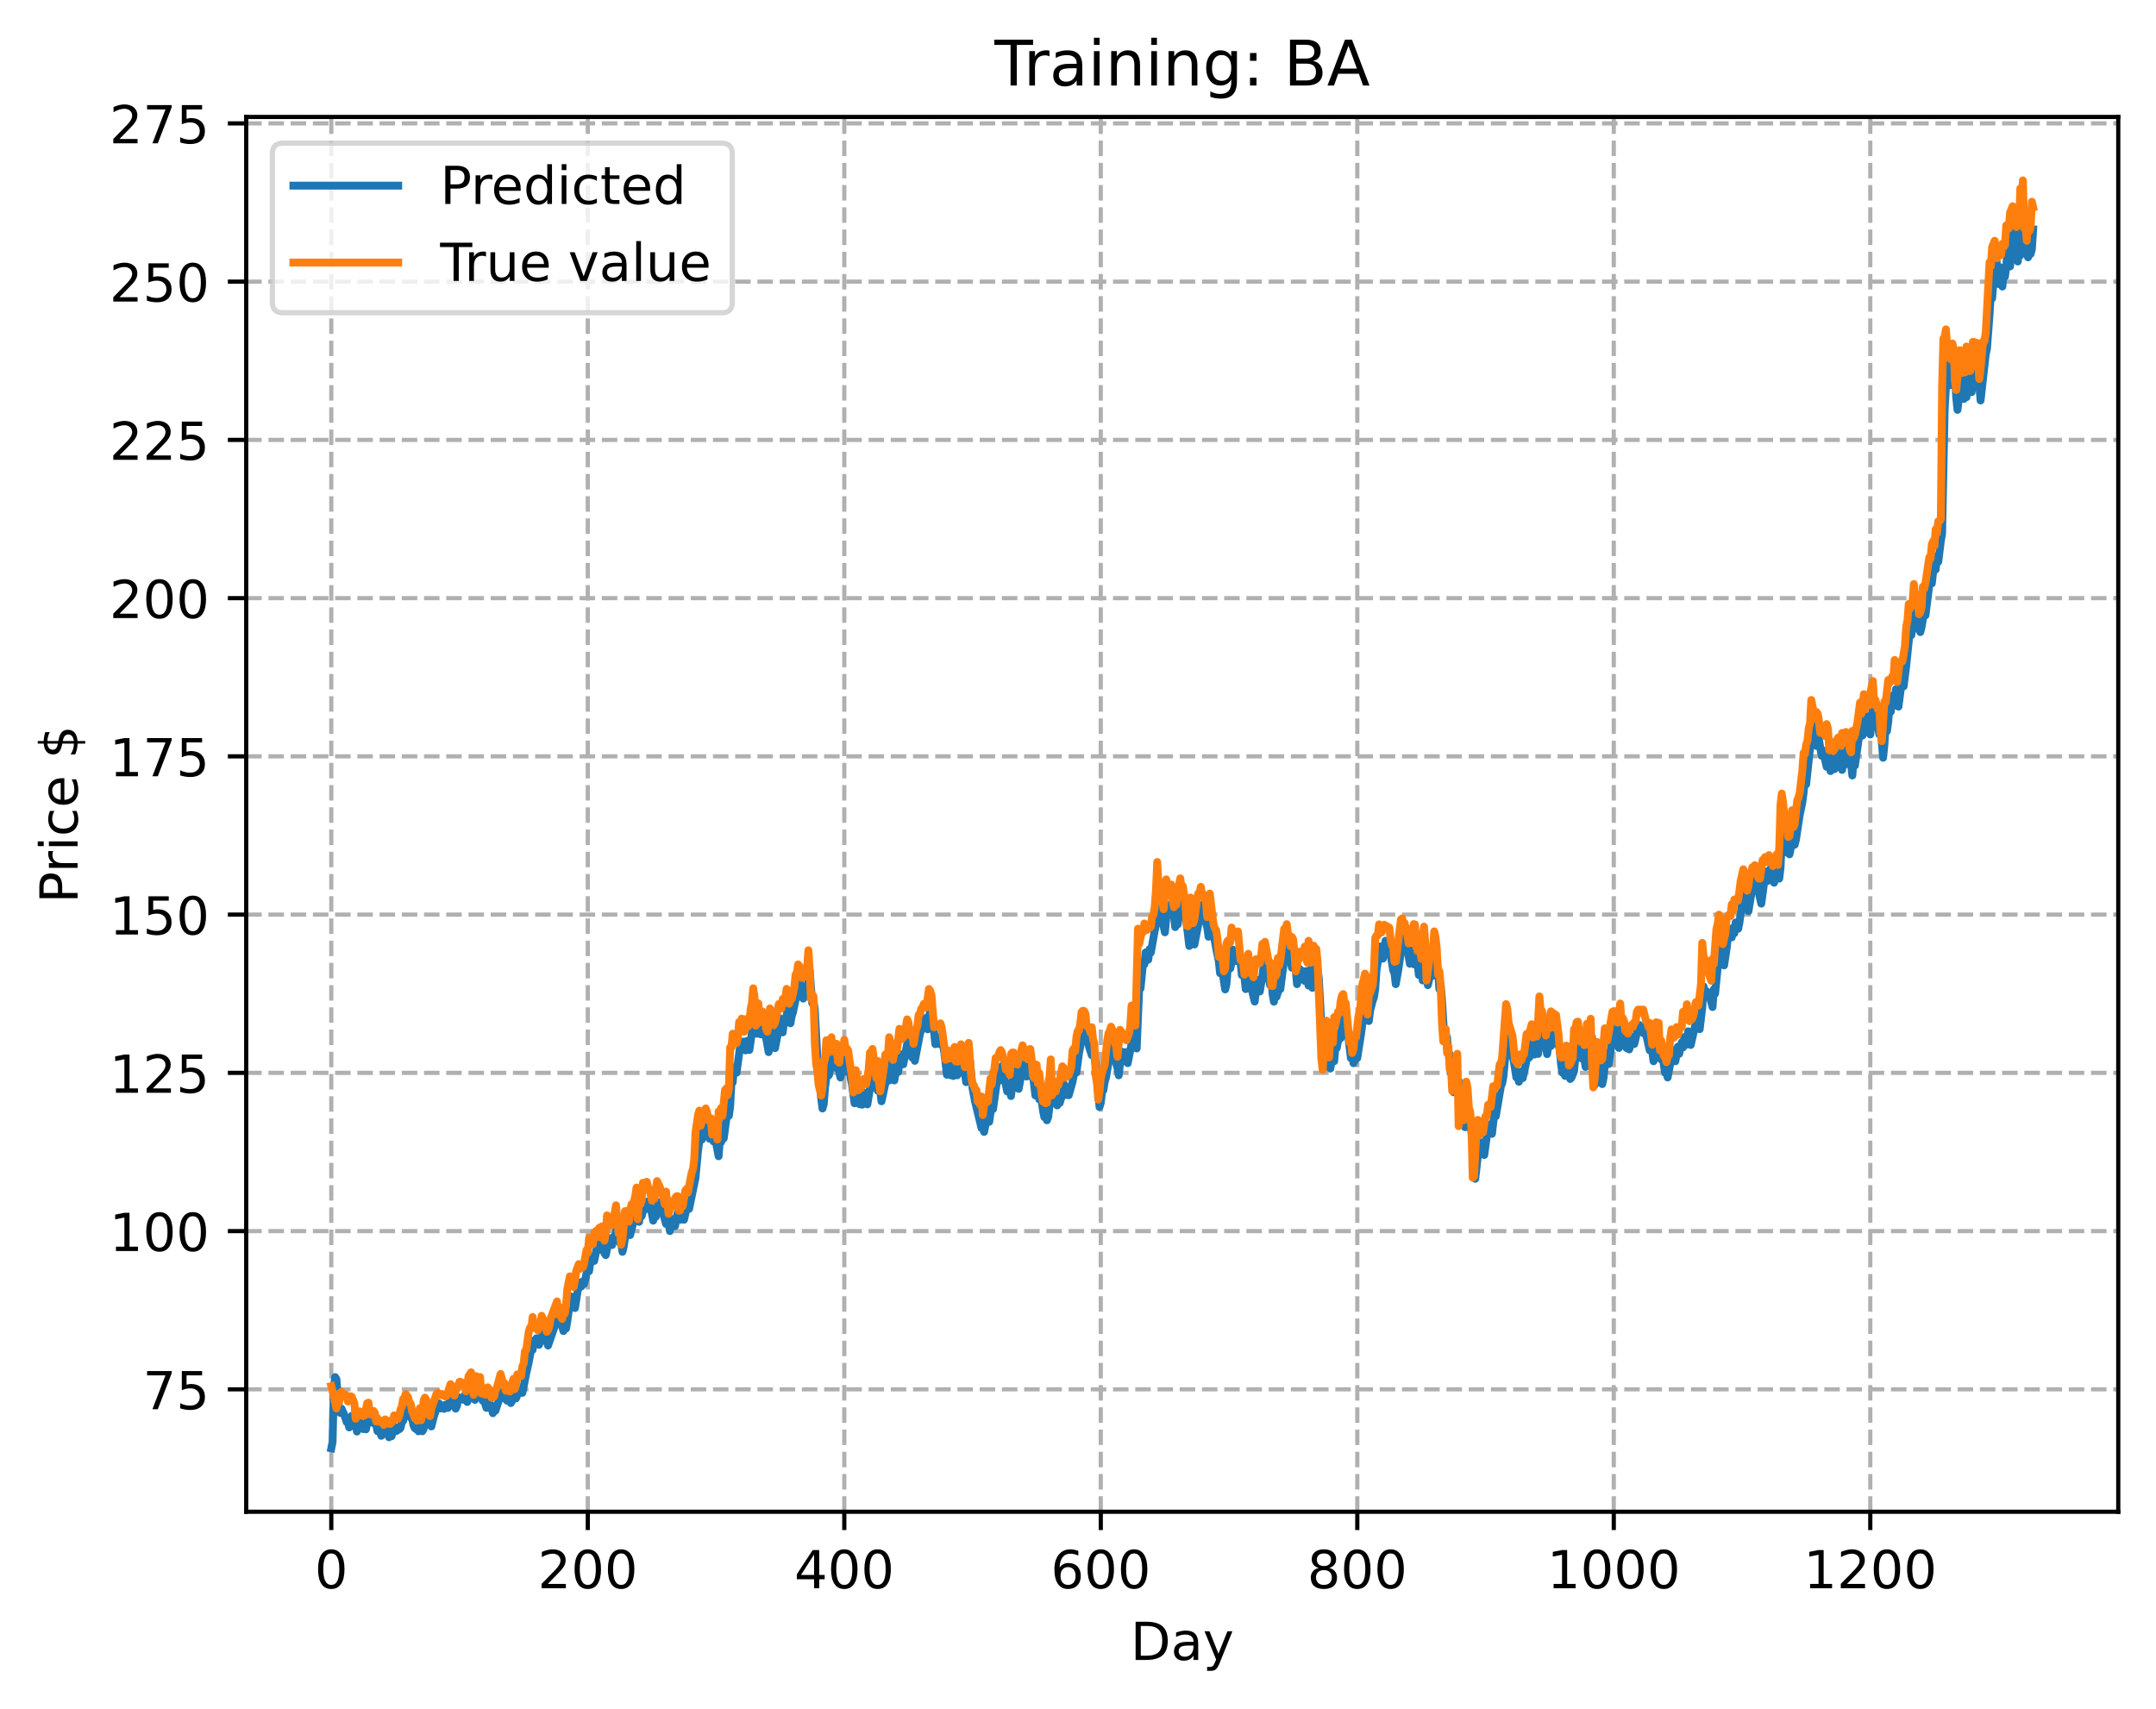 <?xml version="1.0" encoding="utf-8" standalone="no"?>
<!DOCTYPE svg PUBLIC "-//W3C//DTD SVG 1.1//EN"
  "http://www.w3.org/Graphics/SVG/1.1/DTD/svg11.dtd">
<!-- Created with matplotlib (https://matplotlib.org/) -->
<svg height="325.986pt" version="1.1" viewBox="0 0 411.286 325.986" width="411.286pt" xmlns="http://www.w3.org/2000/svg" xmlns:xlink="http://www.w3.org/1999/xlink">
 <defs>
  <style type="text/css">
*{stroke-linecap:butt;stroke-linejoin:round;}
  </style>
 </defs>
 <g id="figure_1">
  <g id="patch_1">
   <path d="M 0 325.986 
L 411.286 325.986 
L 411.286 0 
L 0 0 
z
" style="fill:#ffffff;"/>
  </g>
  <g id="axes_1">
   <g id="patch_2">
    <path d="M 46.966 288.43 
L 404.086 288.43 
L 404.086 22.318 
L 46.966 22.318 
z
" style="fill:#ffffff;"/>
   </g>
   <g id="matplotlib.axis_1">
    <g id="xtick_1">
     <g id="line2d_1">
      <path clip-path="url(#p727bae0ad1)" d="M 63.198 288.43 
L 63.198 22.318 
" style="fill:none;stroke:#b0b0b0;stroke-dasharray:2.96,1.28;stroke-dashoffset:0;stroke-width:0.8;"/>
     </g>
     <g id="line2d_2">
      <defs>
       <path d="M 0 0 
L 0 3.5 
" id="me34a76d704" style="stroke:#000000;stroke-width:0.8;"/>
      </defs>
      <g>
       <use style="stroke:#000000;stroke-width:0.8;" x="63.198" xlink:href="#me34a76d704" y="288.43"/>
      </g>
     </g>
     <g id="text_1">
      <!-- 0 -->
      <defs>
       <path d="M 31.781 66.406 
Q 24.172 66.406 20.328 58.906 
Q 16.5 51.422 16.5 36.375 
Q 16.5 21.391 20.328 13.891 
Q 24.172 6.391 31.781 6.391 
Q 39.453 6.391 43.281 13.891 
Q 47.125 21.391 47.125 36.375 
Q 47.125 51.422 43.281 58.906 
Q 39.453 66.406 31.781 66.406 
z
M 31.781 74.219 
Q 44.047 74.219 50.516 64.516 
Q 56.984 54.828 56.984 36.375 
Q 56.984 17.969 50.516 8.266 
Q 44.047 -1.422 31.781 -1.422 
Q 19.531 -1.422 13.062 8.266 
Q 6.594 17.969 6.594 36.375 
Q 6.594 54.828 13.062 64.516 
Q 19.531 74.219 31.781 74.219 
z
" id="DejaVuSans-48"/>
      </defs>
      <g transform="translate(60.017 303.029)scale(0.1 -0.1)">
       <use xlink:href="#DejaVuSans-48"/>
      </g>
     </g>
    </g>
    <g id="xtick_2">
     <g id="line2d_3">
      <path clip-path="url(#p727bae0ad1)" d="M 112.129 288.43 
L 112.129 22.318 
" style="fill:none;stroke:#b0b0b0;stroke-dasharray:2.96,1.28;stroke-dashoffset:0;stroke-width:0.8;"/>
     </g>
     <g id="line2d_4">
      <g>
       <use style="stroke:#000000;stroke-width:0.8;" x="112.129" xlink:href="#me34a76d704" y="288.43"/>
      </g>
     </g>
     <g id="text_2">
      <!-- 200 -->
      <defs>
       <path d="M 19.188 8.297 
L 53.609 8.297 
L 53.609 0 
L 7.328 0 
L 7.328 8.297 
Q 12.938 14.109 22.625 23.891 
Q 32.328 33.688 34.812 36.531 
Q 39.547 41.844 41.422 45.531 
Q 43.312 49.219 43.312 52.781 
Q 43.312 58.594 39.234 62.25 
Q 35.156 65.922 28.609 65.922 
Q 23.969 65.922 18.812 64.312 
Q 13.672 62.703 7.812 59.422 
L 7.812 69.391 
Q 13.766 71.781 18.938 73 
Q 24.125 74.219 28.422 74.219 
Q 39.75 74.219 46.484 68.547 
Q 53.219 62.891 53.219 53.422 
Q 53.219 48.922 51.531 44.891 
Q 49.859 40.875 45.406 35.406 
Q 44.188 33.984 37.641 27.219 
Q 31.109 20.453 19.188 8.297 
z
" id="DejaVuSans-50"/>
      </defs>
      <g transform="translate(102.585 303.029)scale(0.1 -0.1)">
       <use xlink:href="#DejaVuSans-50"/>
       <use x="63.623" xlink:href="#DejaVuSans-48"/>
       <use x="127.246" xlink:href="#DejaVuSans-48"/>
      </g>
     </g>
    </g>
    <g id="xtick_3">
     <g id="line2d_5">
      <path clip-path="url(#p727bae0ad1)" d="M 161.06 288.43 
L 161.06 22.318 
" style="fill:none;stroke:#b0b0b0;stroke-dasharray:2.96,1.28;stroke-dashoffset:0;stroke-width:0.8;"/>
     </g>
     <g id="line2d_6">
      <g>
       <use style="stroke:#000000;stroke-width:0.8;" x="161.06" xlink:href="#me34a76d704" y="288.43"/>
      </g>
     </g>
     <g id="text_3">
      <!-- 400 -->
      <defs>
       <path d="M 37.797 64.312 
L 12.891 25.391 
L 37.797 25.391 
z
M 35.203 72.906 
L 47.609 72.906 
L 47.609 25.391 
L 58.016 25.391 
L 58.016 17.188 
L 47.609 17.188 
L 47.609 0 
L 37.797 0 
L 37.797 17.188 
L 4.891 17.188 
L 4.891 26.703 
z
" id="DejaVuSans-52"/>
      </defs>
      <g transform="translate(151.516 303.029)scale(0.1 -0.1)">
       <use xlink:href="#DejaVuSans-52"/>
       <use x="63.623" xlink:href="#DejaVuSans-48"/>
       <use x="127.246" xlink:href="#DejaVuSans-48"/>
      </g>
     </g>
    </g>
    <g id="xtick_4">
     <g id="line2d_7">
      <path clip-path="url(#p727bae0ad1)" d="M 209.99 288.43 
L 209.99 22.318 
" style="fill:none;stroke:#b0b0b0;stroke-dasharray:2.96,1.28;stroke-dashoffset:0;stroke-width:0.8;"/>
     </g>
     <g id="line2d_8">
      <g>
       <use style="stroke:#000000;stroke-width:0.8;" x="209.99" xlink:href="#me34a76d704" y="288.43"/>
      </g>
     </g>
     <g id="text_4">
      <!-- 600 -->
      <defs>
       <path d="M 33.016 40.375 
Q 26.375 40.375 22.484 35.828 
Q 18.609 31.297 18.609 23.391 
Q 18.609 15.531 22.484 10.953 
Q 26.375 6.391 33.016 6.391 
Q 39.656 6.391 43.531 10.953 
Q 47.406 15.531 47.406 23.391 
Q 47.406 31.297 43.531 35.828 
Q 39.656 40.375 33.016 40.375 
z
M 52.594 71.297 
L 52.594 62.312 
Q 48.875 64.062 45.094 64.984 
Q 41.312 65.922 37.594 65.922 
Q 27.828 65.922 22.672 59.328 
Q 17.531 52.734 16.797 39.406 
Q 19.672 43.656 24.016 45.922 
Q 28.375 48.188 33.594 48.188 
Q 44.578 48.188 50.953 41.516 
Q 57.328 34.859 57.328 23.391 
Q 57.328 12.156 50.688 5.359 
Q 44.047 -1.422 33.016 -1.422 
Q 20.359 -1.422 13.672 8.266 
Q 6.984 17.969 6.984 36.375 
Q 6.984 53.656 15.188 63.938 
Q 23.391 74.219 37.203 74.219 
Q 40.922 74.219 44.703 73.484 
Q 48.484 72.75 52.594 71.297 
z
" id="DejaVuSans-54"/>
      </defs>
      <g transform="translate(200.446 303.029)scale(0.1 -0.1)">
       <use xlink:href="#DejaVuSans-54"/>
       <use x="63.623" xlink:href="#DejaVuSans-48"/>
       <use x="127.246" xlink:href="#DejaVuSans-48"/>
      </g>
     </g>
    </g>
    <g id="xtick_5">
     <g id="line2d_9">
      <path clip-path="url(#p727bae0ad1)" d="M 258.921 288.43 
L 258.921 22.318 
" style="fill:none;stroke:#b0b0b0;stroke-dasharray:2.96,1.28;stroke-dashoffset:0;stroke-width:0.8;"/>
     </g>
     <g id="line2d_10">
      <g>
       <use style="stroke:#000000;stroke-width:0.8;" x="258.921" xlink:href="#me34a76d704" y="288.43"/>
      </g>
     </g>
     <g id="text_5">
      <!-- 800 -->
      <defs>
       <path d="M 31.781 34.625 
Q 24.75 34.625 20.719 30.859 
Q 16.703 27.094 16.703 20.516 
Q 16.703 13.922 20.719 10.156 
Q 24.75 6.391 31.781 6.391 
Q 38.812 6.391 42.859 10.172 
Q 46.922 13.969 46.922 20.516 
Q 46.922 27.094 42.891 30.859 
Q 38.875 34.625 31.781 34.625 
z
M 21.922 38.812 
Q 15.578 40.375 12.031 44.719 
Q 8.5 49.078 8.5 55.328 
Q 8.5 64.062 14.719 69.141 
Q 20.953 74.219 31.781 74.219 
Q 42.672 74.219 48.875 69.141 
Q 55.078 64.062 55.078 55.328 
Q 55.078 49.078 51.531 44.719 
Q 48 40.375 41.703 38.812 
Q 48.828 37.156 52.797 32.312 
Q 56.781 27.484 56.781 20.516 
Q 56.781 9.906 50.312 4.234 
Q 43.844 -1.422 31.781 -1.422 
Q 19.734 -1.422 13.25 4.234 
Q 6.781 9.906 6.781 20.516 
Q 6.781 27.484 10.781 32.312 
Q 14.797 37.156 21.922 38.812 
z
M 18.312 54.391 
Q 18.312 48.734 21.844 45.562 
Q 25.391 42.391 31.781 42.391 
Q 38.141 42.391 41.719 45.562 
Q 45.312 48.734 45.312 54.391 
Q 45.312 60.062 41.719 63.234 
Q 38.141 66.406 31.781 66.406 
Q 25.391 66.406 21.844 63.234 
Q 18.312 60.062 18.312 54.391 
z
" id="DejaVuSans-56"/>
      </defs>
      <g transform="translate(249.377 303.029)scale(0.1 -0.1)">
       <use xlink:href="#DejaVuSans-56"/>
       <use x="63.623" xlink:href="#DejaVuSans-48"/>
       <use x="127.246" xlink:href="#DejaVuSans-48"/>
      </g>
     </g>
    </g>
    <g id="xtick_6">
     <g id="line2d_11">
      <path clip-path="url(#p727bae0ad1)" d="M 307.851 288.43 
L 307.851 22.318 
" style="fill:none;stroke:#b0b0b0;stroke-dasharray:2.96,1.28;stroke-dashoffset:0;stroke-width:0.8;"/>
     </g>
     <g id="line2d_12">
      <g>
       <use style="stroke:#000000;stroke-width:0.8;" x="307.851" xlink:href="#me34a76d704" y="288.43"/>
      </g>
     </g>
     <g id="text_6">
      <!-- 1000 -->
      <defs>
       <path d="M 12.406 8.297 
L 28.516 8.297 
L 28.516 63.922 
L 10.984 60.406 
L 10.984 69.391 
L 28.422 72.906 
L 38.281 72.906 
L 38.281 8.297 
L 54.391 8.297 
L 54.391 0 
L 12.406 0 
z
" id="DejaVuSans-49"/>
      </defs>
      <g transform="translate(295.126 303.029)scale(0.1 -0.1)">
       <use xlink:href="#DejaVuSans-49"/>
       <use x="63.623" xlink:href="#DejaVuSans-48"/>
       <use x="127.246" xlink:href="#DejaVuSans-48"/>
       <use x="190.869" xlink:href="#DejaVuSans-48"/>
      </g>
     </g>
    </g>
    <g id="xtick_7">
     <g id="line2d_13">
      <path clip-path="url(#p727bae0ad1)" d="M 356.782 288.43 
L 356.782 22.318 
" style="fill:none;stroke:#b0b0b0;stroke-dasharray:2.96,1.28;stroke-dashoffset:0;stroke-width:0.8;"/>
     </g>
     <g id="line2d_14">
      <g>
       <use style="stroke:#000000;stroke-width:0.8;" x="356.782" xlink:href="#me34a76d704" y="288.43"/>
      </g>
     </g>
     <g id="text_7">
      <!-- 1200 -->
      <g transform="translate(344.057 303.029)scale(0.1 -0.1)">
       <use xlink:href="#DejaVuSans-49"/>
       <use x="63.623" xlink:href="#DejaVuSans-50"/>
       <use x="127.246" xlink:href="#DejaVuSans-48"/>
       <use x="190.869" xlink:href="#DejaVuSans-48"/>
      </g>
     </g>
    </g>
    <g id="text_8">
     <!-- Day -->
     <defs>
      <path d="M 19.672 64.797 
L 19.672 8.109 
L 31.594 8.109 
Q 46.688 8.109 53.688 14.938 
Q 60.688 21.781 60.688 36.531 
Q 60.688 51.172 53.688 57.984 
Q 46.688 64.797 31.594 64.797 
z
M 9.812 72.906 
L 30.078 72.906 
Q 51.266 72.906 61.172 64.094 
Q 71.094 55.281 71.094 36.531 
Q 71.094 17.672 61.125 8.828 
Q 51.172 0 30.078 0 
L 9.812 0 
z
" id="DejaVuSans-68"/>
      <path d="M 34.281 27.484 
Q 23.391 27.484 19.188 25 
Q 14.984 22.516 14.984 16.5 
Q 14.984 11.719 18.141 8.906 
Q 21.297 6.109 26.703 6.109 
Q 34.188 6.109 38.703 11.406 
Q 43.219 16.703 43.219 25.484 
L 43.219 27.484 
z
M 52.203 31.203 
L 52.203 0 
L 43.219 0 
L 43.219 8.297 
Q 40.141 3.328 35.547 0.953 
Q 30.953 -1.422 24.312 -1.422 
Q 15.922 -1.422 10.953 3.297 
Q 6 8.016 6 15.922 
Q 6 25.141 12.172 29.828 
Q 18.359 34.516 30.609 34.516 
L 43.219 34.516 
L 43.219 35.406 
Q 43.219 41.609 39.141 45 
Q 35.062 48.391 27.688 48.391 
Q 23 48.391 18.547 47.266 
Q 14.109 46.141 10.016 43.891 
L 10.016 52.203 
Q 14.938 54.109 19.578 55.047 
Q 24.219 56 28.609 56 
Q 40.484 56 46.344 49.844 
Q 52.203 43.703 52.203 31.203 
z
" id="DejaVuSans-97"/>
      <path d="M 32.172 -5.078 
Q 28.375 -14.844 24.75 -17.812 
Q 21.141 -20.797 15.094 -20.797 
L 7.906 -20.797 
L 7.906 -13.281 
L 13.188 -13.281 
Q 16.891 -13.281 18.938 -11.516 
Q 21 -9.766 23.484 -3.219 
L 25.094 0.875 
L 2.984 54.688 
L 12.5 54.688 
L 29.594 11.922 
L 46.688 54.688 
L 56.203 54.688 
z
" id="DejaVuSans-121"/>
     </defs>
     <g transform="translate(215.652 316.707)scale(0.1 -0.1)">
      <use xlink:href="#DejaVuSans-68"/>
      <use x="77.002" xlink:href="#DejaVuSans-97"/>
      <use x="138.281" xlink:href="#DejaVuSans-121"/>
     </g>
    </g>
   </g>
   <g id="matplotlib.axis_2">
    <g id="ytick_1">
     <g id="line2d_15">
      <path clip-path="url(#p727bae0ad1)" d="M 46.966 265.077 
L 404.086 265.077 
" style="fill:none;stroke:#b0b0b0;stroke-dasharray:2.96,1.28;stroke-dashoffset:0;stroke-width:0.8;"/>
     </g>
     <g id="line2d_16">
      <defs>
       <path d="M 0 0 
L -3.5 0 
" id="m142b20a628" style="stroke:#000000;stroke-width:0.8;"/>
      </defs>
      <g>
       <use style="stroke:#000000;stroke-width:0.8;" x="46.966" xlink:href="#m142b20a628" y="265.077"/>
      </g>
     </g>
     <g id="text_9">
      <!-- 75 -->
      <defs>
       <path d="M 8.203 72.906 
L 55.078 72.906 
L 55.078 68.703 
L 28.609 0 
L 18.312 0 
L 43.219 64.594 
L 8.203 64.594 
z
" id="DejaVuSans-55"/>
       <path d="M 10.797 72.906 
L 49.516 72.906 
L 49.516 64.594 
L 19.828 64.594 
L 19.828 46.734 
Q 21.969 47.469 24.109 47.828 
Q 26.266 48.188 28.422 48.188 
Q 40.625 48.188 47.75 41.5 
Q 54.891 34.812 54.891 23.391 
Q 54.891 11.625 47.562 5.094 
Q 40.234 -1.422 26.906 -1.422 
Q 22.312 -1.422 17.547 -0.641 
Q 12.797 0.141 7.719 1.703 
L 7.719 11.625 
Q 12.109 9.234 16.797 8.062 
Q 21.484 6.891 26.703 6.891 
Q 35.156 6.891 40.078 11.328 
Q 45.016 15.766 45.016 23.391 
Q 45.016 31 40.078 35.438 
Q 35.156 39.891 26.703 39.891 
Q 22.75 39.891 18.812 39.016 
Q 14.891 38.141 10.797 36.281 
z
" id="DejaVuSans-53"/>
      </defs>
      <g transform="translate(27.241 268.876)scale(0.1 -0.1)">
       <use xlink:href="#DejaVuSans-55"/>
       <use x="63.623" xlink:href="#DejaVuSans-53"/>
      </g>
     </g>
    </g>
    <g id="ytick_2">
     <g id="line2d_17">
      <path clip-path="url(#p727bae0ad1)" d="M 46.966 234.885 
L 404.086 234.885 
" style="fill:none;stroke:#b0b0b0;stroke-dasharray:2.96,1.28;stroke-dashoffset:0;stroke-width:0.8;"/>
     </g>
     <g id="line2d_18">
      <g>
       <use style="stroke:#000000;stroke-width:0.8;" x="46.966" xlink:href="#m142b20a628" y="234.885"/>
      </g>
     </g>
     <g id="text_10">
      <!-- 100 -->
      <g transform="translate(20.878 238.684)scale(0.1 -0.1)">
       <use xlink:href="#DejaVuSans-49"/>
       <use x="63.623" xlink:href="#DejaVuSans-48"/>
       <use x="127.246" xlink:href="#DejaVuSans-48"/>
      </g>
     </g>
    </g>
    <g id="ytick_3">
     <g id="line2d_19">
      <path clip-path="url(#p727bae0ad1)" d="M 46.966 204.694 
L 404.086 204.694 
" style="fill:none;stroke:#b0b0b0;stroke-dasharray:2.96,1.28;stroke-dashoffset:0;stroke-width:0.8;"/>
     </g>
     <g id="line2d_20">
      <g>
       <use style="stroke:#000000;stroke-width:0.8;" x="46.966" xlink:href="#m142b20a628" y="204.694"/>
      </g>
     </g>
     <g id="text_11">
      <!-- 125 -->
      <g transform="translate(20.878 208.493)scale(0.1 -0.1)">
       <use xlink:href="#DejaVuSans-49"/>
       <use x="63.623" xlink:href="#DejaVuSans-50"/>
       <use x="127.246" xlink:href="#DejaVuSans-53"/>
      </g>
     </g>
    </g>
    <g id="ytick_4">
     <g id="line2d_21">
      <path clip-path="url(#p727bae0ad1)" d="M 46.966 174.502 
L 404.086 174.502 
" style="fill:none;stroke:#b0b0b0;stroke-dasharray:2.96,1.28;stroke-dashoffset:0;stroke-width:0.8;"/>
     </g>
     <g id="line2d_22">
      <g>
       <use style="stroke:#000000;stroke-width:0.8;" x="46.966" xlink:href="#m142b20a628" y="174.502"/>
      </g>
     </g>
     <g id="text_12">
      <!-- 150 -->
      <g transform="translate(20.878 178.302)scale(0.1 -0.1)">
       <use xlink:href="#DejaVuSans-49"/>
       <use x="63.623" xlink:href="#DejaVuSans-53"/>
       <use x="127.246" xlink:href="#DejaVuSans-48"/>
      </g>
     </g>
    </g>
    <g id="ytick_5">
     <g id="line2d_23">
      <path clip-path="url(#p727bae0ad1)" d="M 46.966 144.311 
L 404.086 144.311 
" style="fill:none;stroke:#b0b0b0;stroke-dasharray:2.96,1.28;stroke-dashoffset:0;stroke-width:0.8;"/>
     </g>
     <g id="line2d_24">
      <g>
       <use style="stroke:#000000;stroke-width:0.8;" x="46.966" xlink:href="#m142b20a628" y="144.311"/>
      </g>
     </g>
     <g id="text_13">
      <!-- 175 -->
      <g transform="translate(20.878 148.11)scale(0.1 -0.1)">
       <use xlink:href="#DejaVuSans-49"/>
       <use x="63.623" xlink:href="#DejaVuSans-55"/>
       <use x="127.246" xlink:href="#DejaVuSans-53"/>
      </g>
     </g>
    </g>
    <g id="ytick_6">
     <g id="line2d_25">
      <path clip-path="url(#p727bae0ad1)" d="M 46.966 114.119 
L 404.086 114.119 
" style="fill:none;stroke:#b0b0b0;stroke-dasharray:2.96,1.28;stroke-dashoffset:0;stroke-width:0.8;"/>
     </g>
     <g id="line2d_26">
      <g>
       <use style="stroke:#000000;stroke-width:0.8;" x="46.966" xlink:href="#m142b20a628" y="114.119"/>
      </g>
     </g>
     <g id="text_14">
      <!-- 200 -->
      <g transform="translate(20.878 117.919)scale(0.1 -0.1)">
       <use xlink:href="#DejaVuSans-50"/>
       <use x="63.623" xlink:href="#DejaVuSans-48"/>
       <use x="127.246" xlink:href="#DejaVuSans-48"/>
      </g>
     </g>
    </g>
    <g id="ytick_7">
     <g id="line2d_27">
      <path clip-path="url(#p727bae0ad1)" d="M 46.966 83.928 
L 404.086 83.928 
" style="fill:none;stroke:#b0b0b0;stroke-dasharray:2.96,1.28;stroke-dashoffset:0;stroke-width:0.8;"/>
     </g>
     <g id="line2d_28">
      <g>
       <use style="stroke:#000000;stroke-width:0.8;" x="46.966" xlink:href="#m142b20a628" y="83.928"/>
      </g>
     </g>
     <g id="text_15">
      <!-- 225 -->
      <g transform="translate(20.878 87.727)scale(0.1 -0.1)">
       <use xlink:href="#DejaVuSans-50"/>
       <use x="63.623" xlink:href="#DejaVuSans-50"/>
       <use x="127.246" xlink:href="#DejaVuSans-53"/>
      </g>
     </g>
    </g>
    <g id="ytick_8">
     <g id="line2d_29">
      <path clip-path="url(#p727bae0ad1)" d="M 46.966 53.737 
L 404.086 53.737 
" style="fill:none;stroke:#b0b0b0;stroke-dasharray:2.96,1.28;stroke-dashoffset:0;stroke-width:0.8;"/>
     </g>
     <g id="line2d_30">
      <g>
       <use style="stroke:#000000;stroke-width:0.8;" x="46.966" xlink:href="#m142b20a628" y="53.737"/>
      </g>
     </g>
     <g id="text_16">
      <!-- 250 -->
      <g transform="translate(20.878 57.536)scale(0.1 -0.1)">
       <use xlink:href="#DejaVuSans-50"/>
       <use x="63.623" xlink:href="#DejaVuSans-53"/>
       <use x="127.246" xlink:href="#DejaVuSans-48"/>
      </g>
     </g>
    </g>
    <g id="ytick_9">
     <g id="line2d_31">
      <path clip-path="url(#p727bae0ad1)" d="M 46.966 23.545 
L 404.086 23.545 
" style="fill:none;stroke:#b0b0b0;stroke-dasharray:2.96,1.28;stroke-dashoffset:0;stroke-width:0.8;"/>
     </g>
     <g id="line2d_32">
      <g>
       <use style="stroke:#000000;stroke-width:0.8;" x="46.966" xlink:href="#m142b20a628" y="23.545"/>
      </g>
     </g>
     <g id="text_17">
      <!-- 275 -->
      <g transform="translate(20.878 27.344)scale(0.1 -0.1)">
       <use xlink:href="#DejaVuSans-50"/>
       <use x="63.623" xlink:href="#DejaVuSans-55"/>
       <use x="127.246" xlink:href="#DejaVuSans-53"/>
      </g>
     </g>
    </g>
    <g id="text_18">
     <!-- Price $ -->
     <defs>
      <path d="M 19.672 64.797 
L 19.672 37.406 
L 32.078 37.406 
Q 38.969 37.406 42.719 40.969 
Q 46.484 44.531 46.484 51.125 
Q 46.484 57.672 42.719 61.234 
Q 38.969 64.797 32.078 64.797 
z
M 9.812 72.906 
L 32.078 72.906 
Q 44.344 72.906 50.609 67.359 
Q 56.891 61.812 56.891 51.125 
Q 56.891 40.328 50.609 34.812 
Q 44.344 29.297 32.078 29.297 
L 19.672 29.297 
L 19.672 0 
L 9.812 0 
z
" id="DejaVuSans-80"/>
      <path d="M 41.109 46.297 
Q 39.594 47.172 37.812 47.578 
Q 36.031 48 33.891 48 
Q 26.266 48 22.188 43.047 
Q 18.109 38.094 18.109 28.812 
L 18.109 0 
L 9.078 0 
L 9.078 54.688 
L 18.109 54.688 
L 18.109 46.188 
Q 20.953 51.172 25.484 53.578 
Q 30.031 56 36.531 56 
Q 37.453 56 38.578 55.875 
Q 39.703 55.766 41.062 55.516 
z
" id="DejaVuSans-114"/>
      <path d="M 9.422 54.688 
L 18.406 54.688 
L 18.406 0 
L 9.422 0 
z
M 9.422 75.984 
L 18.406 75.984 
L 18.406 64.594 
L 9.422 64.594 
z
" id="DejaVuSans-105"/>
      <path d="M 48.781 52.594 
L 48.781 44.188 
Q 44.969 46.297 41.141 47.344 
Q 37.312 48.391 33.406 48.391 
Q 24.656 48.391 19.812 42.844 
Q 14.984 37.312 14.984 27.297 
Q 14.984 17.281 19.812 11.734 
Q 24.656 6.203 33.406 6.203 
Q 37.312 6.203 41.141 7.25 
Q 44.969 8.297 48.781 10.406 
L 48.781 2.094 
Q 45.016 0.344 40.984 -0.531 
Q 36.969 -1.422 32.422 -1.422 
Q 20.062 -1.422 12.781 6.344 
Q 5.516 14.109 5.516 27.297 
Q 5.516 40.672 12.859 48.328 
Q 20.219 56 33.016 56 
Q 37.156 56 41.109 55.141 
Q 45.062 54.297 48.781 52.594 
z
" id="DejaVuSans-99"/>
      <path d="M 56.203 29.594 
L 56.203 25.203 
L 14.891 25.203 
Q 15.484 15.922 20.484 11.062 
Q 25.484 6.203 34.422 6.203 
Q 39.594 6.203 44.453 7.469 
Q 49.312 8.734 54.109 11.281 
L 54.109 2.781 
Q 49.266 0.734 44.188 -0.344 
Q 39.109 -1.422 33.891 -1.422 
Q 20.797 -1.422 13.156 6.188 
Q 5.516 13.812 5.516 26.812 
Q 5.516 40.234 12.766 48.109 
Q 20.016 56 32.328 56 
Q 43.359 56 49.781 48.891 
Q 56.203 41.797 56.203 29.594 
z
M 47.219 32.234 
Q 47.125 39.594 43.094 43.984 
Q 39.062 48.391 32.422 48.391 
Q 24.906 48.391 20.391 44.141 
Q 15.875 39.891 15.188 32.172 
z
" id="DejaVuSans-101"/>
      <path id="DejaVuSans-32"/>
      <path d="M 33.797 -14.703 
L 28.906 -14.703 
L 28.859 0 
Q 23.734 0.094 18.609 1.188 
Q 13.484 2.297 8.297 4.5 
L 8.297 13.281 
Q 13.281 10.156 18.375 8.562 
Q 23.484 6.984 28.906 6.938 
L 28.906 29.203 
Q 18.109 30.953 13.203 35.156 
Q 8.297 39.359 8.297 46.688 
Q 8.297 54.641 13.625 59.219 
Q 18.953 63.812 28.906 64.5 
L 28.906 75.984 
L 33.797 75.984 
L 33.797 64.656 
Q 38.328 64.453 42.578 63.688 
Q 46.828 62.938 50.875 61.625 
L 50.875 53.078 
Q 46.828 55.125 42.547 56.25 
Q 38.281 57.375 33.797 57.562 
L 33.797 36.719 
Q 44.875 35.016 50.094 30.609 
Q 55.328 26.219 55.328 18.609 
Q 55.328 10.359 49.781 5.594 
Q 44.234 0.828 33.797 0.094 
z
M 28.906 37.594 
L 28.906 57.625 
Q 23.25 56.984 20.266 54.391 
Q 17.281 51.812 17.281 47.516 
Q 17.281 43.312 20.031 40.969 
Q 22.797 38.625 28.906 37.594 
z
M 33.797 28.219 
L 33.797 7.078 
Q 39.984 7.906 43.141 10.594 
Q 46.297 13.281 46.297 17.672 
Q 46.297 21.969 43.281 24.5 
Q 40.281 27.047 33.797 28.219 
z
" id="DejaVuSans-36"/>
     </defs>
     <g transform="translate(14.798 172.342)rotate(-90)scale(0.1 -0.1)">
      <use xlink:href="#DejaVuSans-80"/>
      <use x="58.553" xlink:href="#DejaVuSans-114"/>
      <use x="99.666" xlink:href="#DejaVuSans-105"/>
      <use x="127.449" xlink:href="#DejaVuSans-99"/>
      <use x="182.43" xlink:href="#DejaVuSans-101"/>
      <use x="243.953" xlink:href="#DejaVuSans-32"/>
      <use x="275.74" xlink:href="#DejaVuSans-36"/>
     </g>
    </g>
   </g>
   <g id="line2d_33">
    <path clip-path="url(#p727bae0ad1)" d="M 63.198 276.334 
L 63.443 275.121 
L 63.688 264.847 
L 63.932 262.744 
L 64.177 263.143 
L 64.666 269.188 
L 64.911 269.579 
L 65.156 268.752 
L 65.645 269.844 
L 66.134 271.347 
L 66.379 271.378 
L 66.623 272.351 
L 66.868 270.896 
L 67.113 270.127 
L 67.357 270.912 
L 67.847 271.504 
L 68.091 273.135 
L 68.825 271.406 
L 69.07 271.685 
L 69.315 272.667 
L 69.559 271.913 
L 69.804 272.711 
L 70.293 270.453 
L 70.538 269.955 
L 70.783 271.375 
L 71.027 271.123 
L 71.272 271.54 
L 71.517 271.078 
L 71.761 271.766 
L 72.006 273.06 
L 72.251 272.446 
L 72.74 273.949 
L 73.229 272.981 
L 73.474 273.379 
L 73.718 272.388 
L 74.208 274.223 
L 74.452 273.528 
L 74.697 274.027 
L 74.942 273.112 
L 75.431 272.255 
L 75.676 273.01 
L 75.92 272.595 
L 76.165 272.697 
L 76.41 272.45 
L 76.654 271.324 
L 76.899 271.111 
L 77.144 269.726 
L 77.388 269.294 
L 77.633 268.617 
L 78.122 269.921 
L 78.367 270.511 
L 78.611 270.449 
L 78.856 271.877 
L 79.101 272.45 
L 79.345 272.659 
L 79.59 272.062 
L 79.835 273.086 
L 80.079 272.711 
L 80.324 271.632 
L 80.569 273.08 
L 80.813 272.639 
L 81.058 270.785 
L 81.303 270.168 
L 81.547 270.024 
L 82.037 271.745 
L 82.281 272.16 
L 82.771 270.254 
L 83.26 268.743 
L 83.749 267.751 
L 83.994 268.73 
L 84.239 268.654 
L 84.483 268.143 
L 84.728 268.806 
L 84.972 268.026 
L 85.462 268.622 
L 85.951 266.393 
L 86.44 266.63 
L 86.685 268.201 
L 86.93 268.761 
L 87.174 268.222 
L 87.419 266.563 
L 87.664 266.847 
L 87.908 266.838 
L 88.153 266.691 
L 88.398 267.069 
L 88.642 266.176 
L 88.887 266.672 
L 89.132 267.491 
L 89.376 266.84 
L 89.866 264.449 
L 90.11 263.791 
L 90.599 267.091 
L 90.844 265.505 
L 91.089 264.887 
L 91.333 266.473 
L 91.823 265.044 
L 92.067 267.24 
L 92.312 267.038 
L 92.801 268.624 
L 93.046 268.164 
L 93.291 267.23 
L 93.535 267.924 
L 94.025 269.63 
L 94.269 268.546 
L 94.514 269.153 
L 95.003 267.666 
L 95.248 266.807 
L 95.493 266.422 
L 95.737 265.629 
L 96.227 266.841 
L 96.471 266.084 
L 96.716 267.249 
L 97.205 266.665 
L 97.45 267.699 
L 97.694 267.288 
L 98.184 265.656 
L 98.428 266.806 
L 98.673 266.205 
L 98.918 265.069 
L 99.162 265.796 
L 99.407 265.152 
L 99.652 265.742 
L 100.386 262.026 
L 100.875 259.845 
L 101.364 257.244 
L 101.609 257.545 
L 101.854 255.757 
L 102.098 256.362 
L 102.343 255.33 
L 102.587 255.787 
L 102.832 256.583 
L 103.566 254.171 
L 104.055 255.439 
L 104.3 255.949 
L 104.545 256.722 
L 106.502 251.081 
L 106.747 252.494 
L 106.991 252.147 
L 107.481 253.96 
L 107.725 252.455 
L 107.97 253.498 
L 108.215 252.156 
L 108.704 248.526 
L 108.948 247.361 
L 109.193 248.529 
L 109.682 249.576 
L 110.172 246.446 
L 110.661 244.642 
L 110.906 245.448 
L 111.15 244.498 
L 111.395 244.99 
L 111.64 244.159 
L 112.129 241.818 
L 112.374 242.536 
L 112.618 240.68 
L 112.863 240.823 
L 113.108 239.685 
L 113.352 240.576 
L 113.842 238.118 
L 114.086 237.289 
L 114.331 238.464 
L 114.575 237.303 
L 114.82 238.483 
L 115.065 237.33 
L 115.309 239.081 
L 115.554 239.466 
L 115.799 238.324 
L 116.043 236.196 
L 116.777 237.544 
L 117.022 235.971 
L 117.267 236.474 
L 117.756 233.6 
L 118.245 237.116 
L 118.49 236.925 
L 118.735 238.843 
L 118.979 237.856 
L 119.469 234.548 
L 119.713 235.393 
L 119.958 234.338 
L 120.203 235.644 
L 121.426 230.714 
L 121.67 229.648 
L 121.915 233.123 
L 122.16 231.06 
L 122.404 232.038 
L 122.649 231.145 
L 122.894 229.39 
L 123.138 230.27 
L 123.383 230.649 
L 123.628 229.221 
L 123.872 229.737 
L 124.362 231.585 
L 124.606 232.895 
L 124.851 231.401 
L 125.096 232.169 
L 125.585 229.327 
L 126.319 231.427 
L 126.563 231.761 
L 127.053 233.52 
L 127.297 231.628 
L 127.787 234.878 
L 128.276 232.583 
L 128.521 233.055 
L 128.765 233.936 
L 129.255 231.482 
L 129.499 230.728 
L 129.744 232.734 
L 129.989 232.578 
L 130.233 231.446 
L 130.478 232.727 
L 131.212 229.534 
L 131.457 230.643 
L 132.68 224.688 
L 133.169 219.438 
L 133.658 215.94 
L 133.903 217.434 
L 134.392 214.9 
L 134.637 215.788 
L 134.882 214.514 
L 135.371 217.272 
L 135.616 216.049 
L 135.86 215.454 
L 136.105 217.781 
L 136.35 216.749 
L 137.084 220.607 
L 137.328 217.474 
L 137.573 217.898 
L 137.818 216.307 
L 138.062 217.208 
L 138.796 211.717 
L 139.041 212.884 
L 139.285 211.161 
L 139.53 206.601 
L 139.775 206.506 
L 140.019 203.652 
L 140.264 204.652 
L 140.509 204.664 
L 141.243 199.215 
L 141.487 199.83 
L 141.732 198.734 
L 141.977 199.205 
L 142.221 200.408 
L 142.466 198.601 
L 142.955 200.329 
L 143.689 195.288 
L 143.934 192.499 
L 144.178 193.877 
L 144.423 197.243 
L 144.668 196.882 
L 144.912 194.722 
L 145.157 197.354 
L 145.402 196.137 
L 145.646 196.691 
L 145.891 197.551 
L 146.136 197.987 
L 146.625 200.742 
L 146.87 199.176 
L 147.114 196.804 
L 147.604 198.881 
L 147.848 199.985 
L 148.582 196.15 
L 148.827 194.307 
L 149.072 196.204 
L 149.316 196.973 
L 149.561 194.942 
L 149.806 195.164 
L 150.295 192.294 
L 150.784 195.239 
L 151.029 193.862 
L 151.273 193.13 
L 151.763 190.789 
L 152.007 189.195 
L 152.252 188.407 
L 152.497 187.116 
L 152.741 188.111 
L 153.231 190.53 
L 153.475 189.239 
L 153.72 189.983 
L 153.965 188.973 
L 154.454 185.147 
L 154.943 191.384 
L 155.188 191.023 
L 155.433 192.549 
L 155.922 201.737 
L 156.656 209.602 
L 156.9 211.501 
L 157.145 210.639 
L 157.39 207.451 
L 157.879 203.865 
L 158.124 205.152 
L 158.858 201.526 
L 159.102 203.578 
L 159.347 202.556 
L 159.592 203.786 
L 159.836 202.468 
L 160.081 204.493 
L 160.326 205.589 
L 160.815 202.865 
L 161.06 204.507 
L 161.304 202.189 
L 161.549 203.851 
L 161.794 202.824 
L 162.038 203.59 
L 162.283 205.74 
L 162.527 206.881 
L 163.017 210.5 
L 163.261 209.517 
L 163.506 207.603 
L 163.995 210.702 
L 164.24 209.596 
L 164.485 210.772 
L 164.974 208.472 
L 165.463 210.71 
L 166.687 203.164 
L 167.421 208.084 
L 167.665 206.126 
L 168.154 210.121 
L 168.888 206.744 
L 169.133 204.926 
L 169.622 206.153 
L 169.867 203.03 
L 170.112 203.674 
L 170.356 204.637 
L 170.601 206.141 
L 171.09 203.423 
L 171.335 204.53 
L 171.824 201.141 
L 172.314 203.07 
L 173.292 197.917 
L 173.537 198.986 
L 174.026 201.799 
L 174.271 200.638 
L 174.515 202.408 
L 175.494 197.243 
L 175.739 196.5 
L 175.983 195.336 
L 176.228 195.151 
L 176.473 194.246 
L 176.717 195.065 
L 176.962 196.389 
L 177.451 192.434 
L 177.941 194.677 
L 178.43 199.227 
L 178.919 197.882 
L 179.164 199.195 
L 179.653 198.141 
L 180.142 200.83 
L 180.632 205.064 
L 181.121 203.079 
L 181.366 205.163 
L 181.61 204.262 
L 181.855 205.294 
L 182.344 203.121 
L 182.589 205.163 
L 183.078 204.426 
L 183.568 202.03 
L 183.812 202.992 
L 184.302 206.472 
L 185.036 202.39 
L 185.525 207.669 
L 186.014 210.205 
L 187.237 215.239 
L 187.482 213.573 
L 187.727 215.965 
L 188.216 213.51 
L 188.461 212.676 
L 188.705 214.036 
L 189.195 210.71 
L 189.439 211.61 
L 190.173 206.319 
L 190.418 205.318 
L 190.663 206.173 
L 191.152 203.372 
L 192.13 208.233 
L 192.375 207.125 
L 192.864 209.126 
L 193.354 205.034 
L 193.598 204.271 
L 194.332 207.747 
L 195.066 203.627 
L 195.311 202.599 
L 195.8 205.389 
L 196.045 204.119 
L 196.29 205.318 
L 196.534 203.913 
L 196.779 203.304 
L 197.024 204.918 
L 197.513 209.007 
L 197.758 207.021 
L 198.002 207.584 
L 198.247 209.749 
L 198.491 208.329 
L 198.981 212.01 
L 199.225 213.155 
L 199.47 211.495 
L 199.715 213.751 
L 199.959 213.102 
L 200.693 206.989 
L 200.938 210.246 
L 201.427 209.55 
L 201.672 210.912 
L 201.917 209.606 
L 202.161 210.44 
L 202.406 209.634 
L 202.651 207.683 
L 202.895 206.686 
L 203.14 207.546 
L 203.385 208.92 
L 203.629 208.085 
L 203.874 208.967 
L 204.608 206.381 
L 205.097 203.683 
L 205.342 204.65 
L 205.831 200.941 
L 206.32 198.472 
L 206.81 195.762 
L 207.299 197.451 
L 207.788 199.871 
L 208.278 201.336 
L 208.522 199.799 
L 209.012 203.149 
L 209.501 208.451 
L 209.746 211.208 
L 209.99 210.396 
L 210.235 208.297 
L 210.479 208.015 
L 210.724 206.433 
L 210.969 205.648 
L 211.947 199.983 
L 212.192 199.087 
L 212.926 202.843 
L 213.171 203.745 
L 213.415 205.167 
L 213.905 200.614 
L 214.394 202.482 
L 214.639 200.733 
L 214.883 202.209 
L 215.128 202.849 
L 215.862 199.152 
L 216.106 196.752 
L 216.596 198.433 
L 216.84 200.048 
L 217.33 188.286 
L 217.574 188.581 
L 218.064 183.595 
L 218.308 183.991 
L 218.553 181.708 
L 218.798 182.158 
L 219.042 183.111 
L 219.287 181.088 
L 219.532 181.754 
L 220.266 177.634 
L 220.51 176.487 
L 220.755 174.293 
L 221 170.811 
L 221.244 173.366 
L 222.223 177.883 
L 222.712 172.643 
L 222.957 173.883 
L 223.201 172.608 
L 223.446 174.313 
L 223.691 172.551 
L 224.18 176.884 
L 224.425 175.042 
L 224.669 176.368 
L 225.159 172.86 
L 225.403 171.764 
L 225.648 173.609 
L 225.893 172.206 
L 226.871 180.488 
L 227.116 179.117 
L 227.361 176.047 
L 227.85 180.209 
L 229.318 172.591 
L 229.807 175.263 
L 230.296 176.898 
L 230.541 178.721 
L 231.03 174.091 
L 231.52 178.305 
L 232.009 181.022 
L 232.498 183.352 
L 232.743 185.678 
L 232.988 184.18 
L 233.722 188.779 
L 233.966 187.777 
L 234.211 184.707 
L 234.455 183.411 
L 234.7 184.759 
L 234.945 183.548 
L 235.189 181.178 
L 235.679 183.356 
L 235.923 181.839 
L 236.168 182.83 
L 236.413 181.478 
L 236.902 186.044 
L 237.147 185.141 
L 237.391 186.513 
L 237.636 188.713 
L 237.881 187.708 
L 238.37 184.809 
L 238.859 189.079 
L 239.349 191.097 
L 239.838 186.968 
L 240.327 189.167 
L 240.816 186.23 
L 241.061 184.253 
L 241.306 185.135 
L 241.55 183.713 
L 242.284 187.954 
L 242.529 186.742 
L 242.774 189.75 
L 243.018 191.124 
L 243.263 189.18 
L 243.508 190.196 
L 243.752 189.429 
L 243.997 187.35 
L 244.242 188.725 
L 244.731 184.901 
L 245.22 181.163 
L 245.465 182.681 
L 245.709 180.523 
L 246.199 183.336 
L 246.443 184.631 
L 246.688 182.314 
L 246.933 183.204 
L 247.177 184.972 
L 247.422 187.772 
L 247.667 186.848 
L 247.911 184.848 
L 248.156 186.65 
L 248.401 185.24 
L 248.89 187.163 
L 249.135 185.269 
L 249.379 186.385 
L 249.624 188.053 
L 249.869 185.046 
L 250.358 188.477 
L 250.847 184.572 
L 251.092 185.939 
L 251.337 184.873 
L 251.581 186.619 
L 252.07 195.504 
L 252.315 201.27 
L 252.56 203.681 
L 253.294 198.505 
L 253.538 200.69 
L 253.783 203.876 
L 254.272 200.551 
L 254.517 202.483 
L 254.762 199.496 
L 255.006 199.953 
L 255.496 197.131 
L 255.74 198.102 
L 256.23 194.315 
L 256.474 192.948 
L 256.719 195.01 
L 256.964 195.792 
L 257.697 201.895 
L 257.942 200.444 
L 258.187 202.844 
L 258.431 202.383 
L 258.676 200.535 
L 258.921 201.856 
L 259.655 197.132 
L 260.389 191.546 
L 260.633 190.016 
L 260.878 191.112 
L 261.123 194.81 
L 261.367 192.818 
L 261.857 190.96 
L 262.101 190.273 
L 262.346 188.699 
L 262.591 185.025 
L 263.08 182.119 
L 263.325 180.567 
L 263.814 182.904 
L 264.303 179.485 
L 264.548 181.029 
L 264.792 180.25 
L 265.282 182.26 
L 265.771 185.132 
L 266.016 185.733 
L 266.26 187.774 
L 266.75 184.991 
L 267.728 178.462 
L 267.973 180.238 
L 268.218 179.402 
L 268.952 183.882 
L 269.196 181.358 
L 269.685 183.971 
L 269.93 181.504 
L 270.175 181.935 
L 270.664 186.03 
L 270.909 183.6 
L 271.398 187.064 
L 271.887 181.653 
L 272.132 183.287 
L 272.377 187.962 
L 272.866 185.963 
L 273.111 184.791 
L 273.355 186.159 
L 273.6 185.152 
L 273.845 182.544 
L 274.089 183.611 
L 274.334 185.375 
L 274.579 188.728 
L 274.823 187.877 
L 275.068 190.63 
L 275.557 198.533 
L 275.802 198.776 
L 276.046 197.9 
L 276.291 201.126 
L 276.536 201.123 
L 276.78 204.725 
L 277.025 204.696 
L 277.27 208.385 
L 277.514 207.885 
L 277.759 206.963 
L 278.004 208.568 
L 278.248 206.169 
L 278.493 213.938 
L 278.738 214.14 
L 279.227 211.989 
L 279.472 215.068 
L 279.961 210.979 
L 280.206 212.071 
L 280.695 216.076 
L 280.94 217.935 
L 281.184 224.028 
L 281.429 224.915 
L 282.163 218.345 
L 282.407 220.163 
L 282.652 217.95 
L 282.897 218.719 
L 283.141 220.37 
L 283.631 216.761 
L 283.875 215.986 
L 284.12 214.54 
L 284.609 216.333 
L 285.099 212.143 
L 285.343 212.992 
L 286.322 207.21 
L 286.567 206.659 
L 286.811 205.304 
L 287.545 197.406 
L 287.79 197.848 
L 288.279 200.469 
L 288.768 202.386 
L 289.258 205.561 
L 289.502 205.128 
L 289.747 206.399 
L 290.236 204.41 
L 290.481 205.701 
L 290.97 203.48 
L 291.46 200.951 
L 291.704 201.8 
L 292.438 198.491 
L 292.683 201.214 
L 293.172 199.576 
L 293.417 201.085 
L 293.661 199.121 
L 293.906 196.161 
L 294.151 197.472 
L 294.395 196.558 
L 294.64 197.662 
L 295.129 201.125 
L 295.619 197.997 
L 295.863 199.566 
L 296.108 197.489 
L 296.353 198.899 
L 296.597 197.294 
L 296.842 199.136 
L 297.087 197.561 
L 297.576 200.725 
L 297.821 203.315 
L 298.065 204.675 
L 298.31 204.123 
L 298.555 205.277 
L 299.044 202.748 
L 299.289 203.754 
L 299.533 205.867 
L 299.778 205.615 
L 300.267 204.402 
L 300.512 201.819 
L 301.001 198.977 
L 301.246 198.309 
L 301.735 201.949 
L 301.98 201.097 
L 302.224 201.934 
L 302.469 203.566 
L 302.714 202.386 
L 302.958 199.697 
L 303.203 200.765 
L 303.448 199.765 
L 303.692 197.875 
L 304.182 207.051 
L 304.426 206.704 
L 304.916 202.948 
L 305.16 203.717 
L 305.405 205.825 
L 305.649 206.842 
L 305.894 205.672 
L 306.383 200.836 
L 306.873 203.024 
L 307.362 199.7 
L 307.851 196.835 
L 308.096 196.122 
L 308.83 199.945 
L 309.319 195.169 
L 309.564 197.6 
L 309.809 196.84 
L 310.298 199.972 
L 310.543 198.991 
L 310.787 200.23 
L 311.521 197.823 
L 311.766 199.193 
L 312.5 196.051 
L 312.744 195.549 
L 312.989 196.844 
L 313.234 195.958 
L 313.478 197.117 
L 313.723 196.104 
L 314.702 200.398 
L 314.946 198.829 
L 315.436 202.483 
L 315.68 201.691 
L 316.17 198.731 
L 316.414 199.933 
L 316.659 199.007 
L 316.904 202.159 
L 317.148 201.531 
L 317.637 204.713 
L 317.882 203.991 
L 318.127 205.574 
L 319.105 200.345 
L 319.595 202.489 
L 320.084 199.697 
L 320.329 201.072 
L 320.818 198.862 
L 321.063 199.843 
L 321.307 197.868 
L 321.552 198.34 
L 321.797 199.295 
L 322.041 196.758 
L 322.531 199.377 
L 323.754 194.021 
L 324.243 196.357 
L 324.732 192.191 
L 324.977 188.203 
L 325.222 188.984 
L 325.956 189.397 
L 326.69 192.137 
L 326.934 188.745 
L 327.179 189.578 
L 328.158 179.695 
L 328.647 183.095 
L 328.892 184.191 
L 329.381 180.958 
L 329.625 178.79 
L 330.115 177.2 
L 330.359 178.846 
L 330.604 177.032 
L 330.849 178.068 
L 331.093 176.003 
L 331.583 177.205 
L 331.827 175.991 
L 332.561 170.588 
L 332.806 169.423 
L 333.051 170.353 
L 333.54 173.86 
L 334.519 167.876 
L 334.763 169.064 
L 335.008 168.194 
L 335.986 172.416 
L 336.72 166.983 
L 336.965 166.276 
L 337.21 168.077 
L 337.699 165.77 
L 337.944 167.791 
L 338.188 166.77 
L 338.433 168.415 
L 339.167 165.193 
L 339.412 167.64 
L 339.656 165.62 
L 339.901 160.303 
L 340.146 157.469 
L 340.39 158.734 
L 340.88 162.675 
L 341.124 160.968 
L 341.369 163.005 
L 341.858 160.665 
L 342.103 158.349 
L 342.347 161.185 
L 342.592 160.259 
L 343.326 155.45 
L 343.815 153.114 
L 344.06 151.252 
L 344.305 148.49 
L 344.549 149.65 
L 345.773 138.205 
L 346.507 142.319 
L 346.751 140.208 
L 346.996 141.102 
L 347.485 144.192 
L 347.73 143.157 
L 348.464 146.313 
L 348.708 143.575 
L 348.953 144.56 
L 349.198 147.119 
L 349.687 144.428 
L 349.932 146.754 
L 350.176 146.351 
L 350.666 144.081 
L 350.91 143.261 
L 351.4 146.899 
L 351.644 144.678 
L 351.889 145.951 
L 352.378 143.008 
L 352.623 144.862 
L 352.868 143.644 
L 353.357 147.966 
L 353.601 144.898 
L 353.846 146.075 
L 354.825 139.262 
L 355.069 137.645 
L 355.314 140.334 
L 355.803 136.33 
L 356.048 138.945 
L 356.293 137.583 
L 356.782 140.137 
L 357.271 135.402 
L 357.516 133.632 
L 357.761 137.881 
L 358.005 136.875 
L 358.495 140.109 
L 358.739 138.787 
L 359.228 144.579 
L 359.473 142.075 
L 359.718 138.384 
L 359.962 139.508 
L 360.207 137.689 
L 360.452 134.557 
L 360.696 135.787 
L 361.186 132.642 
L 361.43 134.513 
L 361.675 131.491 
L 361.92 132.55 
L 362.164 134.823 
L 362.898 129.148 
L 363.143 130.956 
L 363.632 127.086 
L 364.366 119.939 
L 364.611 121.192 
L 365.345 115.786 
L 365.834 119.982 
L 366.079 118.149 
L 366.323 120.602 
L 366.568 119.617 
L 366.813 118.113 
L 367.057 115.735 
L 367.302 117.418 
L 367.791 113.653 
L 368.281 109.408 
L 368.525 111.311 
L 369.015 106.893 
L 369.259 108.666 
L 369.504 106.073 
L 369.749 107.195 
L 370.238 103.244 
L 370.483 101.821 
L 370.972 78.062 
L 371.461 69.378 
L 371.95 73.494 
L 372.195 71.787 
L 372.44 73.495 
L 372.684 70.38 
L 372.929 71.184 
L 373.174 75.806 
L 373.418 78.204 
L 373.663 76.196 
L 374.152 70.831 
L 374.642 76.118 
L 374.886 74.906 
L 375.131 75.784 
L 375.376 72.158 
L 375.62 74.105 
L 375.865 72.161 
L 376.11 74.824 
L 376.354 73.21 
L 376.599 69.771 
L 377.088 73.035 
L 377.333 70.594 
L 377.822 76.41 
L 378.801 67.664 
L 379.045 66.524 
L 379.535 59.964 
L 379.779 55.964 
L 380.024 56.938 
L 380.513 50.725 
L 380.758 48.652 
L 381.247 54.189 
L 381.492 50.957 
L 381.981 54.673 
L 382.226 51.847 
L 382.471 52.795 
L 382.715 50.972 
L 382.96 47.498 
L 383.449 50.835 
L 383.938 44.571 
L 384.183 42.768 
L 384.917 49.896 
L 385.162 47.452 
L 385.406 48.746 
L 385.651 43.592 
L 385.896 45.304 
L 386.14 41.021 
L 386.385 47.027 
L 386.63 45.657 
L 386.874 49.098 
L 387.119 46.775 
L 387.364 48.46 
L 387.608 47.544 
L 387.853 43.757 
L 387.853 43.757 
" style="fill:none;stroke:#1f77b4;stroke-linecap:square;stroke-width:1.5;"/>
   </g>
   <g id="line2d_34">
    <path clip-path="url(#p727bae0ad1)" d="M 63.198 264.461 
L 63.688 266.393 
L 64.177 268.712 
L 64.422 267.721 
L 64.666 267.625 
L 64.911 265.729 
L 65.156 265.56 
L 65.4 265.946 
L 65.89 266.055 
L 66.134 266.514 
L 66.379 267.407 
L 66.623 266.719 
L 66.868 266.393 
L 67.113 266.49 
L 67.602 267.733 
L 67.847 270.68 
L 68.091 269.799 
L 68.581 269.279 
L 68.825 269.376 
L 69.07 270.125 
L 69.315 269.424 
L 69.559 270.064 
L 70.049 267.709 
L 70.293 267.625 
L 70.538 269.811 
L 70.783 269.581 
L 71.027 269.956 
L 71.272 269.207 
L 71.517 269.569 
L 71.761 271.212 
L 72.006 270.571 
L 72.251 271.236 
L 72.495 271.296 
L 72.984 271.079 
L 73.229 271.864 
L 73.474 270.813 
L 73.718 270.994 
L 73.963 271.61 
L 74.208 271.103 
L 74.452 271.683 
L 74.697 271.284 
L 74.942 271.187 
L 75.186 270.04 
L 75.431 270.427 
L 75.676 270.342 
L 75.92 270.704 
L 76.165 270.113 
L 76.41 268.881 
L 76.654 268.398 
L 76.899 266.912 
L 77.144 266.731 
L 77.388 265.97 
L 77.878 266.647 
L 78.122 267.709 
L 78.367 267.842 
L 78.611 269.255 
L 78.856 269.774 
L 79.101 270.584 
L 79.345 270.161 
L 79.59 271.055 
L 79.835 270.62 
L 80.079 268.675 
L 80.324 270.982 
L 80.569 269.931 
L 80.813 267.19 
L 81.058 266.659 
L 81.303 267.057 
L 81.547 269.557 
L 82.037 270.185 
L 82.281 268.748 
L 83.26 265.958 
L 83.505 265.693 
L 83.749 266.176 
L 83.994 266.139 
L 84.239 265.946 
L 84.483 266.26 
L 84.728 266.224 
L 84.972 266.441 
L 85.217 266.308 
L 85.951 264.086 
L 86.196 264.509 
L 86.44 265.898 
L 86.685 266.26 
L 87.174 264.449 
L 87.419 264.461 
L 87.664 263.627 
L 87.908 263.664 
L 88.153 263.905 
L 88.398 263.845 
L 88.642 264.074 
L 88.887 265.451 
L 89.132 264.642 
L 89.376 262.577 
L 89.866 261.828 
L 90.355 266.127 
L 90.599 262.951 
L 90.844 262.553 
L 91.089 264.883 
L 91.333 263.205 
L 91.578 262.734 
L 91.823 265.874 
L 92.067 264.763 
L 92.312 265.028 
L 92.557 266.091 
L 92.801 265.934 
L 93.046 264.69 
L 93.291 265.04 
L 93.535 266.284 
L 93.78 266.707 
L 94.025 265.572 
L 94.269 266.441 
L 94.514 265.234 
L 94.759 264.823 
L 95.493 262.142 
L 95.982 264.026 
L 96.227 263.881 
L 96.471 265.342 
L 96.96 265.04 
L 97.205 265.499 
L 97.45 265.342 
L 97.694 263.857 
L 97.939 263.072 
L 98.184 265.04 
L 98.428 264.292 
L 98.673 262.227 
L 98.918 262.782 
L 99.162 262.323 
L 99.407 262.553 
L 99.652 260.657 
L 99.896 260.149 
L 100.141 257.77 
L 100.386 257.553 
L 100.875 254.014 
L 101.12 253.302 
L 101.364 253.459 
L 101.609 251.273 
L 101.854 252.783 
L 102.098 252.384 
L 102.343 252.553 
L 102.587 253.809 
L 102.832 253.217 
L 103.077 253.181 
L 103.321 251.044 
L 104.055 252.698 
L 104.3 254.099 
L 104.545 253.773 
L 104.789 253.06 
L 105.034 251.587 
L 106.257 248.302 
L 106.502 250.863 
L 106.747 250.718 
L 106.991 250.959 
L 107.236 251.647 
L 107.481 249.425 
L 107.725 250.657 
L 107.97 249.16 
L 108.215 245.959 
L 108.704 243.52 
L 108.948 244.667 
L 109.193 245.259 
L 109.438 245.537 
L 109.682 244.293 
L 109.927 242.445 
L 110.416 241.177 
L 110.661 242.083 
L 110.906 241.394 
L 111.15 241.841 
L 111.395 241.213 
L 111.884 238.484 
L 112.129 239.015 
L 112.374 236.189 
L 112.618 236.431 
L 112.863 236.395 
L 113.108 237.385 
L 113.352 235.187 
L 113.842 234.752 
L 114.086 235.984 
L 114.331 234.233 
L 114.575 236.069 
L 114.82 233.992 
L 115.309 236.709 
L 115.554 235.175 
L 115.799 231.878 
L 116.043 232.18 
L 116.288 232.772 
L 116.533 233.822 
L 116.777 232.277 
L 117.022 232.675 
L 117.511 229.958 
L 118.001 235.32 
L 118.245 234.909 
L 118.49 237.482 
L 118.735 236.491 
L 119.224 231.081 
L 119.469 231.939 
L 119.713 230.972 
L 119.958 233.11 
L 120.447 229.813 
L 120.692 229.608 
L 120.936 229.233 
L 121.181 228.243 
L 121.426 226.577 
L 121.67 232.627 
L 121.915 228.05 
L 122.16 229.777 
L 122.404 229.101 
L 122.649 225.671 
L 122.894 226.48 
L 123.138 226.601 
L 123.383 225.478 
L 123.628 226.492 
L 123.872 226.794 
L 124.362 229.076 
L 124.606 227.965 
L 124.851 228.726 
L 125.34 225.345 
L 125.83 226.383 
L 126.563 228.448 
L 126.808 229.765 
L 127.053 227.361 
L 127.542 231.588 
L 127.787 230.695 
L 128.031 229.185 
L 128.276 229.294 
L 128.521 230.163 
L 128.765 228.678 
L 129.01 228.267 
L 129.255 228.207 
L 129.499 231.009 
L 129.744 230.936 
L 129.989 228.931 
L 130.233 230.151 
L 130.723 227.192 
L 130.967 226.854 
L 131.212 227.555 
L 131.946 223.739 
L 132.191 223.05 
L 132.435 221.202 
L 132.68 215.961 
L 133.169 212.664 
L 133.414 211.891 
L 133.658 214.802 
L 133.903 213.739 
L 134.148 211.94 
L 134.392 212.531 
L 134.637 211.481 
L 134.882 212.254 
L 135.126 213.751 
L 135.371 213.449 
L 135.616 213.341 
L 135.86 216.481 
L 136.105 214.113 
L 136.35 214.729 
L 136.839 217.41 
L 137.084 212.06 
L 137.328 213.172 
L 137.573 211.384 
L 137.818 212.93 
L 138.307 207.967 
L 138.551 207.689 
L 138.796 208.957 
L 139.041 207.737 
L 139.285 199.839 
L 139.53 199.887 
L 139.775 197.218 
L 140.019 198.8 
L 140.264 199.066 
L 140.509 199.042 
L 140.753 198.052 
L 140.998 194.996 
L 141.243 195.286 
L 141.487 194.344 
L 141.732 194.924 
L 141.977 196.832 
L 142.221 194.441 
L 142.466 195.6 
L 142.711 195.842 
L 142.955 194.827 
L 143.2 192.509 
L 143.445 191.313 
L 143.689 188.559 
L 143.934 190.226 
L 144.178 195.697 
L 144.423 195.117 
L 144.668 191.446 
L 144.912 195.033 
L 145.157 192.883 
L 145.402 192.955 
L 145.646 193.523 
L 145.891 193.632 
L 146.136 196.24 
L 146.38 196.844 
L 146.625 195.359 
L 146.87 192.4 
L 147.114 193.004 
L 147.604 195.564 
L 147.848 195.081 
L 148.582 191.554 
L 149.072 192.412 
L 149.316 190.6 
L 149.561 190.926 
L 149.806 190.407 
L 150.05 188.668 
L 150.539 191.506 
L 150.784 190.818 
L 151.029 190.6 
L 151.518 188.499 
L 151.763 185.963 
L 152.007 185.589 
L 152.252 184.007 
L 152.497 184.284 
L 152.986 186.567 
L 153.231 185.83 
L 153.475 186.325 
L 153.72 186.023 
L 153.965 184.562 
L 154.209 181.301 
L 154.454 184.997 
L 154.699 190.625 
L 154.943 189.767 
L 155.188 190.093 
L 155.433 198.921 
L 155.677 202.846 
L 155.922 204.38 
L 156.166 207.012 
L 156.656 209.041 
L 156.9 207.508 
L 157.145 202.254 
L 157.39 202.085 
L 157.634 198.462 
L 157.879 200.914 
L 158.124 199.259 
L 158.613 197.895 
L 158.858 200.6 
L 159.102 199.187 
L 159.347 200.733 
L 159.592 199.151 
L 159.836 202.544 
L 160.081 202.749 
L 160.326 200.395 
L 160.57 199.96 
L 160.815 200.805 
L 161.06 198.378 
L 161.304 200.117 
L 161.549 200.032 
L 161.794 200.419 
L 162.283 203.885 
L 162.527 205.382 
L 162.772 208.45 
L 163.017 206.976 
L 163.261 204.187 
L 163.751 208.027 
L 163.995 206.227 
L 164.24 207.616 
L 164.729 205.877 
L 165.219 206.855 
L 165.708 204.102 
L 165.953 200.817 
L 166.197 200.696 
L 166.442 200.129 
L 167.176 205.72 
L 167.421 202.423 
L 167.665 206.336 
L 167.91 208.232 
L 168.644 203.438 
L 168.888 201.167 
L 169.133 201.288 
L 169.378 201.614 
L 169.622 197.895 
L 169.867 198.825 
L 170.356 202.23 
L 170.601 200.624 
L 170.846 199.839 
L 171.09 200.515 
L 171.58 196.288 
L 171.824 197.653 
L 172.069 198.233 
L 172.314 197.967 
L 172.558 197.327 
L 173.048 194.489 
L 173.292 195.045 
L 173.537 197.194 
L 173.782 197.677 
L 174.026 197.025 
L 174.271 199.163 
L 174.76 196.433 
L 175.005 195.745 
L 175.249 193.62 
L 175.494 193.426 
L 175.739 192.448 
L 175.983 192.315 
L 176.228 191.53 
L 176.473 191.554 
L 176.717 192.219 
L 177.207 188.692 
L 177.451 189.043 
L 177.696 189.9 
L 178.185 196.011 
L 178.43 195.89 
L 178.675 195.588 
L 178.919 195.697 
L 179.164 195.66 
L 179.409 195.25 
L 179.653 196.119 
L 180.142 199.682 
L 180.387 202.206 
L 180.876 200.419 
L 181.121 202.001 
L 181.366 200.89 
L 181.61 201.53 
L 182.1 199.754 
L 182.344 202.532 
L 182.834 202.532 
L 183.323 199.235 
L 183.568 199.742 
L 184.057 203.631 
L 184.302 201.506 
L 184.546 200.709 
L 184.791 198.969 
L 185.28 205.418 
L 185.525 206.868 
L 185.77 207.037 
L 186.014 207.93 
L 186.259 207.967 
L 186.503 210.152 
L 186.748 210.273 
L 186.993 210.817 
L 187.237 209.198 
L 187.482 212.737 
L 187.727 210.925 
L 187.971 209.971 
L 188.216 209.766 
L 188.461 210.164 
L 188.95 205.769 
L 189.195 206.916 
L 189.439 204.718 
L 189.684 203.993 
L 189.929 201.856 
L 190.173 201.675 
L 190.418 201.723 
L 190.663 200.672 
L 190.907 200.346 
L 191.152 200.829 
L 191.397 202.146 
L 191.641 202.52 
L 191.886 204.114 
L 192.13 203.559 
L 192.375 204.138 
L 192.62 205.068 
L 192.864 201.095 
L 193.109 200.817 
L 193.354 200.805 
L 194.088 203.112 
L 194.332 201.892 
L 194.577 201.361 
L 195.066 199.44 
L 195.311 200.334 
L 195.556 201.82 
L 195.8 200.37 
L 196.045 202.109 
L 196.29 200.238 
L 196.534 200.141 
L 196.779 201.82 
L 197.024 205.092 
L 197.268 205.696 
L 197.513 203.051 
L 197.758 203.172 
L 198.002 206.723 
L 198.247 204.718 
L 198.736 208.921 
L 198.981 210.189 
L 199.225 207.967 
L 199.47 210.503 
L 199.715 210.382 
L 199.959 206.819 
L 200.204 205.527 
L 200.449 202.134 
L 200.693 208.981 
L 200.938 208.281 
L 201.183 208.027 
L 201.427 208.172 
L 201.672 206.372 
L 201.917 207.012 
L 202.161 206.119 
L 202.651 203.45 
L 202.895 203.679 
L 203.14 205.636 
L 203.385 205.201 
L 203.629 205.358 
L 203.874 205.129 
L 204.363 203.643 
L 204.608 200.431 
L 204.852 200.032 
L 205.097 200.564 
L 205.342 197.858 
L 205.586 196.711 
L 205.831 196.602 
L 206.076 195.298 
L 206.32 193.088 
L 206.565 192.847 
L 206.81 192.883 
L 207.054 193.39 
L 207.299 195.769 
L 207.544 195.902 
L 207.788 196.276 
L 208.033 197.061 
L 208.278 195.987 
L 208.522 198.317 
L 208.767 199.066 
L 209.012 205.129 
L 209.256 206.662 
L 209.501 209.802 
L 209.746 208.22 
L 209.99 205.6 
L 210.479 203.885 
L 210.724 203.208 
L 211.213 198.619 
L 211.458 197.158 
L 211.703 196.687 
L 211.947 195.89 
L 212.192 196.445 
L 212.437 198.68 
L 212.681 198.716 
L 212.926 199.803 
L 213.171 201.638 
L 213.66 196.482 
L 213.905 196.796 
L 214.149 197.605 
L 214.394 197.243 
L 214.639 198.197 
L 214.883 198.486 
L 215.373 197.182 
L 215.617 195.745 
L 215.862 191.844 
L 216.596 195.66 
L 217.085 177.183 
L 217.33 180.094 
L 217.819 177.715 
L 218.064 177.86 
L 218.308 176.193 
L 218.798 177.425 
L 219.042 176.869 
L 219.287 177.014 
L 219.532 176.809 
L 219.776 174.828 
L 220.021 174.599 
L 220.266 173.089 
L 220.51 169.974 
L 220.755 164.467 
L 221 168.778 
L 221.244 169.213 
L 221.978 173.476 
L 222.467 167.776 
L 222.712 169.249 
L 222.957 169.104 
L 223.201 170.734 
L 223.446 168.766 
L 223.691 171.58 
L 223.935 173.089 
L 224.18 172.039 
L 224.425 172.606 
L 224.669 170.07 
L 225.159 167.582 
L 225.403 169.539 
L 225.648 169.068 
L 226.137 172.51 
L 226.382 176.64 
L 226.627 176.712 
L 226.871 175.891 
L 227.116 171.242 
L 227.605 176.145 
L 227.85 175.372 
L 228.339 171.701 
L 228.584 170.445 
L 228.828 170.372 
L 229.073 169.213 
L 229.318 170.59 
L 229.562 170.626 
L 230.052 172.123 
L 230.296 174.985 
L 230.541 171.278 
L 230.786 170.481 
L 231.275 174.659 
L 231.52 176.435 
L 231.764 177.159 
L 232.009 177.509 
L 232.254 179.152 
L 232.498 182.545 
L 232.743 180.939 
L 232.988 181.724 
L 233.232 183.065 
L 233.477 185.323 
L 233.722 184.78 
L 233.966 179.985 
L 234.211 179.466 
L 234.455 180.021 
L 234.7 179.792 
L 234.945 176.966 
L 235.189 178.27 
L 235.434 178.476 
L 235.679 178.065 
L 235.923 178.826 
L 236.168 177.703 
L 236.657 183.197 
L 236.902 182.956 
L 237.147 183.765 
L 237.391 185.951 
L 237.636 185.069 
L 237.881 182.654 
L 238.125 181.978 
L 238.37 185.142 
L 238.615 185.697 
L 238.859 185.806 
L 239.104 186.458 
L 239.593 183.004 
L 239.838 183.197 
L 240.082 183.813 
L 240.327 183.753 
L 240.572 182.437 
L 240.816 180.082 
L 241.061 180.384 
L 241.306 179.695 
L 242.04 183.62 
L 242.284 183.584 
L 242.529 188.113 
L 242.774 188.125 
L 243.018 185.697 
L 243.263 186.325 
L 243.508 185.951 
L 243.752 182.775 
L 243.997 184.26 
L 244.242 183.197 
L 244.976 177.22 
L 245.22 178.258 
L 245.465 176.326 
L 245.709 178.319 
L 245.954 178.463 
L 246.199 180.541 
L 246.443 178.765 
L 246.688 179.2 
L 246.933 181.676 
L 247.177 185.335 
L 247.422 184.393 
L 247.667 181.579 
L 247.911 182.944 
L 248.156 181.543 
L 248.401 182.123 
L 248.645 182.304 
L 248.89 180.601 
L 249.379 183.656 
L 249.624 179.502 
L 250.113 183.644 
L 250.358 180.77 
L 250.603 180.432 
L 250.847 181.217 
L 251.092 181.024 
L 251.337 183.294 
L 252.07 202.049 
L 252.315 204.102 
L 252.804 196.397 
L 253.049 194.743 
L 253.538 201.747 
L 253.783 197.895 
L 254.028 197.424 
L 254.272 198.945 
L 254.517 194.042 
L 254.762 195.455 
L 255.251 193.016 
L 255.496 193.306 
L 255.74 191.047 
L 255.985 189.96 
L 256.23 189.658 
L 256.474 191.301 
L 256.719 191.385 
L 257.453 198.957 
L 257.697 197.436 
L 257.942 200.914 
L 258.187 200.165 
L 258.431 197.508 
L 258.676 197.919 
L 259.165 193.801 
L 259.41 193.064 
L 259.899 187.738 
L 260.144 186.941 
L 260.389 185.758 
L 260.633 186.229 
L 260.878 193.559 
L 261.123 189.731 
L 261.367 189.477 
L 261.857 187.931 
L 262.101 185.142 
L 262.346 178.959 
L 262.591 178.488 
L 262.835 178.488 
L 263.08 176.362 
L 263.569 177.908 
L 263.814 176.833 
L 264.058 176.435 
L 264.303 176.809 
L 264.548 176.688 
L 264.792 176.954 
L 265.037 176.99 
L 265.282 179.357 
L 265.526 180.359 
L 265.771 180.553 
L 266.016 183.511 
L 266.26 183.451 
L 267.239 175.42 
L 267.484 175.227 
L 267.728 176.507 
L 267.973 176.133 
L 268.218 177.606 
L 268.462 178.186 
L 268.707 179.997 
L 268.952 177.232 
L 269.196 178.174 
L 269.441 179.864 
L 269.685 176.314 
L 269.93 176.374 
L 270.175 180.553 
L 270.419 181.458 
L 270.664 178.838 
L 271.153 182.956 
L 271.398 178.693 
L 271.643 176.785 
L 271.887 179.864 
L 272.132 187.086 
L 272.866 181.676 
L 273.111 182.316 
L 273.355 181.096 
L 273.6 177.703 
L 273.845 178.838 
L 274.089 181.036 
L 274.334 185.975 
L 274.579 185.287 
L 274.823 187.992 
L 275.068 195.02 
L 275.313 198.668 
L 275.557 198.402 
L 275.802 196.337 
L 276.046 200.926 
L 276.291 199.622 
L 276.536 203.933 
L 276.78 203.414 
L 277.025 208.148 
L 277.514 205.165 
L 277.759 205.889 
L 278.004 201.059 
L 278.248 214.862 
L 278.493 213.135 
L 278.982 208.848 
L 279.227 213.727 
L 279.472 208.474 
L 279.716 206.372 
L 279.961 207.64 
L 280.206 211.372 
L 280.45 212.085 
L 280.695 215.128 
L 280.94 224.693 
L 281.184 224.463 
L 281.673 215.152 
L 281.918 213.667 
L 282.163 216.577 
L 282.407 213.884 
L 282.652 214.476 
L 282.897 216.058 
L 283.386 212.954 
L 283.631 212.93 
L 283.875 210.78 
L 284.12 211.155 
L 284.365 211.203 
L 284.854 207.23 
L 285.099 207.894 
L 285.343 207.278 
L 285.588 207.182 
L 286.077 203.076 
L 286.322 203.051 
L 286.567 201.59 
L 287.301 191.579 
L 287.545 192.472 
L 287.79 195.202 
L 288.524 197.593 
L 289.013 202.351 
L 289.258 202.327 
L 289.502 203.076 
L 289.992 201.155 
L 290.236 202.278 
L 290.481 201.216 
L 290.726 201.179 
L 291.215 197.279 
L 291.46 197.629 
L 291.704 197.291 
L 292.194 195.419 
L 292.438 197.967 
L 292.683 197.762 
L 292.928 197.387 
L 293.172 197.75 
L 293.417 194.743 
L 293.661 190.105 
L 293.906 192.859 
L 294.151 192.859 
L 294.395 193.813 
L 294.885 197.581 
L 295.374 194.719 
L 295.619 196.119 
L 295.863 192.955 
L 296.108 195.033 
L 296.353 193.318 
L 296.597 196.095 
L 296.842 193.656 
L 297.331 197.46 
L 297.576 200.974 
L 297.821 201.807 
L 298.065 201.578 
L 298.31 201.675 
L 298.555 200.032 
L 298.799 199.489 
L 299.044 199.597 
L 299.289 203.305 
L 299.533 202.991 
L 300.022 201.82 
L 300.267 196.361 
L 300.512 196.325 
L 300.756 195.033 
L 301.001 194.912 
L 301.49 198.752 
L 301.735 198.052 
L 301.98 198.462 
L 302.224 199.416 
L 302.469 198.873 
L 302.714 195.334 
L 302.958 196.82 
L 303.203 196.518 
L 303.448 194.368 
L 303.692 202.858 
L 303.937 207.471 
L 304.182 206.034 
L 304.671 198.812 
L 304.916 199.03 
L 305.16 202.315 
L 305.405 202.327 
L 305.649 202.073 
L 306.139 196.192 
L 306.628 198.523 
L 307.117 195.769 
L 307.607 193.028 
L 307.851 192.955 
L 308.096 194.392 
L 308.341 194.465 
L 308.585 195.105 
L 309.075 191.458 
L 309.319 195.02 
L 309.564 194.235 
L 309.809 194.779 
L 310.053 196.723 
L 310.298 196.397 
L 310.543 197.194 
L 311.277 195.491 
L 311.521 195.902 
L 311.766 195.033 
L 312.01 194.912 
L 312.255 193.028 
L 312.5 192.617 
L 312.744 192.955 
L 312.989 192.617 
L 313.234 193.293 
L 313.478 192.629 
L 313.968 194.682 
L 314.212 195.057 
L 314.457 195.962 
L 314.702 195.153 
L 315.191 199.32 
L 315.436 198.776 
L 315.925 195.045 
L 316.17 195.467 
L 316.414 195.153 
L 316.659 200.431 
L 316.904 198.511 
L 317.393 201.469 
L 317.637 201.349 
L 317.882 202.641 
L 318.127 201.699 
L 318.371 201.324 
L 318.616 197.979 
L 318.861 196.397 
L 319.105 196.506 
L 319.35 197.967 
L 319.839 195.962 
L 320.084 197.412 
L 320.573 195.781 
L 320.818 195.938 
L 321.063 193.028 
L 321.307 193.318 
L 321.552 194.006 
L 321.797 191.603 
L 322.041 194.139 
L 322.286 194.839 
L 322.775 194.429 
L 323.02 193.825 
L 323.509 191.192 
L 323.998 191.856 
L 324.488 187.762 
L 324.732 179.888 
L 324.977 182.582 
L 325.222 182.944 
L 325.466 183.644 
L 325.711 183.668 
L 325.956 185.673 
L 326.445 187.134 
L 326.69 182.92 
L 326.934 183.922 
L 327.424 177.292 
L 327.668 176.29 
L 327.913 174.514 
L 328.402 178.802 
L 328.647 180.142 
L 329.136 178.101 
L 329.381 175.082 
L 329.87 174.454 
L 330.115 174.78 
L 330.359 172.522 
L 330.604 173.826 
L 330.849 171.616 
L 331.338 171.894 
L 331.583 171.797 
L 332.072 167.993 
L 332.561 165.856 
L 332.806 166.459 
L 333.051 169.104 
L 333.295 169.949 
L 333.54 169.068 
L 333.785 167.039 
L 334.029 166.785 
L 334.274 165.469 
L 334.519 165.493 
L 334.763 165.071 
L 335.008 165.469 
L 335.252 167.136 
L 335.497 167.631 
L 335.742 167.643 
L 336.231 164.092 
L 336.476 163.984 
L 336.72 163.513 
L 336.965 164.455 
L 337.21 163.549 
L 337.454 163.15 
L 337.699 164.491 
L 337.944 163.839 
L 338.188 165.24 
L 338.922 162.993 
L 339.167 165.034 
L 339.412 161.762 
L 339.656 153.537 
L 339.901 151.412 
L 340.146 153.127 
L 340.635 158.296 
L 340.88 157.631 
L 341.124 159.696 
L 341.369 159.527 
L 341.613 157.619 
L 341.858 154.576 
L 342.103 157.825 
L 342.347 157.257 
L 342.837 152.728 
L 343.081 152.161 
L 343.326 151.195 
L 343.815 147.076 
L 344.06 143.635 
L 344.305 143.876 
L 344.549 142.065 
L 344.794 141.364 
L 345.039 138.961 
L 345.283 137.995 
L 345.528 133.551 
L 346.262 137.15 
L 346.507 135.833 
L 346.751 136.171 
L 346.996 137.584 
L 347.24 139.843 
L 347.485 139.42 
L 347.73 139.806 
L 347.974 139.831 
L 348.219 140.458 
L 348.464 138.152 
L 348.708 139.009 
L 348.953 143.152 
L 349.198 141.92 
L 349.442 141.582 
L 349.687 143.321 
L 349.932 142.982 
L 350.176 141.461 
L 350.666 140.712 
L 350.91 142.065 
L 351.155 142.318 
L 351.4 139.843 
L 351.644 141.799 
L 351.889 141.449 
L 352.134 139.661 
L 352.378 141.219 
L 352.623 140 
L 352.868 143.043 
L 353.112 143.562 
L 353.357 139.456 
L 353.601 140.869 
L 353.846 140.205 
L 354.335 137.814 
L 354.825 134.034 
L 355.069 136.208 
L 355.559 132.44 
L 355.803 135.386 
L 356.048 134.118 
L 356.293 134.179 
L 356.537 134.565 
L 356.782 132.222 
L 357.271 129.928 
L 357.516 134.432 
L 357.761 133.514 
L 358.25 135.386 
L 358.495 135.012 
L 358.739 139.746 
L 358.984 141.413 
L 359.473 133.841 
L 359.718 134.058 
L 360.207 129.734 
L 360.452 130.314 
L 360.696 129.964 
L 360.941 129.058 
L 361.186 129.433 
L 361.43 125.918 
L 361.675 127.464 
L 361.92 130.121 
L 362.409 126.281 
L 362.654 126.16 
L 362.898 126.196 
L 363.388 123.322 
L 363.632 119.614 
L 363.877 118.419 
L 364.122 115.231 
L 364.366 116.136 
L 364.611 115.122 
L 364.856 114.796 
L 365.1 111.426 
L 365.345 114.144 
L 365.589 115.46 
L 365.834 114.578 
L 366.079 117.187 
L 366.323 116.837 
L 366.568 115.822 
L 366.813 111.934 
L 367.057 112.332 
L 367.302 111.257 
L 368.036 106.342 
L 368.281 106.596 
L 368.525 103.842 
L 368.77 103.251 
L 369.015 104.168 
L 369.259 100.98 
L 369.504 101.705 
L 369.749 99.459 
L 369.993 99.41 
L 370.238 99.072 
L 370.483 73.723 
L 370.727 64.606 
L 370.972 64.279 
L 371.216 62.842 
L 371.461 66.489 
L 371.706 68.289 
L 371.95 67.927 
L 372.195 68.579 
L 372.44 65.535 
L 372.684 66.417 
L 372.929 72.685 
L 373.174 74.412 
L 373.908 66.816 
L 374.397 71.139 
L 374.642 70.922 
L 374.886 71.03 
L 375.131 66.115 
L 375.376 68.12 
L 375.62 67.335 
L 375.865 70.777 
L 376.11 69.219 
L 376.354 65.221 
L 376.599 65.258 
L 376.844 66.224 
L 377.088 65.415 
L 377.577 72.31 
L 377.822 70.269 
L 378.311 65.101 
L 378.556 65.113 
L 378.801 63.482 
L 379.535 50.017 
L 379.779 50.766 
L 380.024 47.143 
L 380.513 45.947 
L 380.758 48.52 
L 381.003 49.268 
L 381.247 47.36 
L 381.492 48.58 
L 381.737 48.652 
L 381.981 46.503 
L 382.226 47.143 
L 382.471 46.781 
L 382.715 43.001 
L 383.204 43.604 
L 383.449 40.537 
L 383.938 39.353 
L 384.672 43.327 
L 384.917 41.612 
L 385.162 42.819 
L 385.406 35.924 
L 385.651 38.858 
L 385.896 34.414 
L 386.14 43.568 
L 386.385 42.542 
L 386.63 45.935 
L 386.874 42.566 
L 387.119 44.1 
L 387.364 43.472 
L 387.608 38.484 
L 387.853 39.547 
L 387.853 39.547 
" style="fill:none;stroke:#ff7f0e;stroke-linecap:square;stroke-width:1.5;"/>
   </g>
   <g id="patch_3">
    <path d="M 46.966 288.43 
L 46.966 22.318 
" style="fill:none;stroke:#000000;stroke-linecap:square;stroke-linejoin:miter;stroke-width:0.8;"/>
   </g>
   <g id="patch_4">
    <path d="M 404.086 288.43 
L 404.086 22.318 
" style="fill:none;stroke:#000000;stroke-linecap:square;stroke-linejoin:miter;stroke-width:0.8;"/>
   </g>
   <g id="patch_5">
    <path d="M 46.966 288.43 
L 404.086 288.43 
" style="fill:none;stroke:#000000;stroke-linecap:square;stroke-linejoin:miter;stroke-width:0.8;"/>
   </g>
   <g id="patch_6">
    <path d="M 46.966 22.318 
L 404.086 22.318 
" style="fill:none;stroke:#000000;stroke-linecap:square;stroke-linejoin:miter;stroke-width:0.8;"/>
   </g>
   <g id="text_19">
    <!-- Training: BA -->
    <defs>
     <path d="M -0.297 72.906 
L 61.375 72.906 
L 61.375 64.594 
L 35.5 64.594 
L 35.5 0 
L 25.594 0 
L 25.594 64.594 
L -0.297 64.594 
z
" id="DejaVuSans-84"/>
     <path d="M 54.891 33.016 
L 54.891 0 
L 45.906 0 
L 45.906 32.719 
Q 45.906 40.484 42.875 44.328 
Q 39.844 48.188 33.797 48.188 
Q 26.516 48.188 22.312 43.547 
Q 18.109 38.922 18.109 30.906 
L 18.109 0 
L 9.078 0 
L 9.078 54.688 
L 18.109 54.688 
L 18.109 46.188 
Q 21.344 51.125 25.703 53.562 
Q 30.078 56 35.797 56 
Q 45.219 56 50.047 50.172 
Q 54.891 44.344 54.891 33.016 
z
" id="DejaVuSans-110"/>
     <path d="M 45.406 27.984 
Q 45.406 37.75 41.375 43.109 
Q 37.359 48.484 30.078 48.484 
Q 22.859 48.484 18.828 43.109 
Q 14.797 37.75 14.797 27.984 
Q 14.797 18.266 18.828 12.891 
Q 22.859 7.516 30.078 7.516 
Q 37.359 7.516 41.375 12.891 
Q 45.406 18.266 45.406 27.984 
z
M 54.391 6.781 
Q 54.391 -7.172 48.188 -13.984 
Q 42 -20.797 29.203 -20.797 
Q 24.469 -20.797 20.266 -20.094 
Q 16.062 -19.391 12.109 -17.922 
L 12.109 -9.188 
Q 16.062 -11.328 19.922 -12.344 
Q 23.781 -13.375 27.781 -13.375 
Q 36.625 -13.375 41.016 -8.766 
Q 45.406 -4.156 45.406 5.172 
L 45.406 9.625 
Q 42.625 4.781 38.281 2.391 
Q 33.938 0 27.875 0 
Q 17.828 0 11.672 7.656 
Q 5.516 15.328 5.516 27.984 
Q 5.516 40.672 11.672 48.328 
Q 17.828 56 27.875 56 
Q 33.938 56 38.281 53.609 
Q 42.625 51.219 45.406 46.391 
L 45.406 54.688 
L 54.391 54.688 
z
" id="DejaVuSans-103"/>
     <path d="M 11.719 12.406 
L 22.016 12.406 
L 22.016 0 
L 11.719 0 
z
M 11.719 51.703 
L 22.016 51.703 
L 22.016 39.312 
L 11.719 39.312 
z
" id="DejaVuSans-58"/>
     <path d="M 19.672 34.812 
L 19.672 8.109 
L 35.5 8.109 
Q 43.453 8.109 47.281 11.406 
Q 51.125 14.703 51.125 21.484 
Q 51.125 28.328 47.281 31.562 
Q 43.453 34.812 35.5 34.812 
z
M 19.672 64.797 
L 19.672 42.828 
L 34.281 42.828 
Q 41.5 42.828 45.031 45.531 
Q 48.578 48.25 48.578 53.812 
Q 48.578 59.328 45.031 62.062 
Q 41.5 64.797 34.281 64.797 
z
M 9.812 72.906 
L 35.016 72.906 
Q 46.297 72.906 52.391 68.219 
Q 58.5 63.531 58.5 54.891 
Q 58.5 48.188 55.375 44.234 
Q 52.25 40.281 46.188 39.312 
Q 53.469 37.75 57.5 32.781 
Q 61.531 27.828 61.531 20.406 
Q 61.531 10.641 54.891 5.312 
Q 48.25 0 35.984 0 
L 9.812 0 
z
" id="DejaVuSans-66"/>
     <path d="M 34.188 63.188 
L 20.797 26.906 
L 47.609 26.906 
z
M 28.609 72.906 
L 39.797 72.906 
L 67.578 0 
L 57.328 0 
L 50.688 18.703 
L 17.828 18.703 
L 11.188 0 
L 0.781 0 
z
" id="DejaVuSans-65"/>
    </defs>
    <g transform="translate(189.706 16.318)scale(0.12 -0.12)">
     <use xlink:href="#DejaVuSans-84"/>
     <use x="46.334" xlink:href="#DejaVuSans-114"/>
     <use x="87.447" xlink:href="#DejaVuSans-97"/>
     <use x="148.727" xlink:href="#DejaVuSans-105"/>
     <use x="176.51" xlink:href="#DejaVuSans-110"/>
     <use x="239.889" xlink:href="#DejaVuSans-105"/>
     <use x="267.672" xlink:href="#DejaVuSans-110"/>
     <use x="331.051" xlink:href="#DejaVuSans-103"/>
     <use x="394.527" xlink:href="#DejaVuSans-58"/>
     <use x="428.219" xlink:href="#DejaVuSans-32"/>
     <use x="460.006" xlink:href="#DejaVuSans-66"/>
     <use x="528.609" xlink:href="#DejaVuSans-65"/>
    </g>
   </g>
   <g id="legend_1">
    <g id="patch_7">
     <path d="M 53.966 59.674 
L 137.694 59.674 
Q 139.694 59.674 139.694 57.674 
L 139.694 29.318 
Q 139.694 27.318 137.694 27.318 
L 53.966 27.318 
Q 51.966 27.318 51.966 29.318 
L 51.966 57.674 
Q 51.966 59.674 53.966 59.674 
z
" style="fill:#ffffff;opacity:0.8;stroke:#cccccc;stroke-linejoin:miter;"/>
    </g>
    <g id="line2d_35">
     <path d="M 55.966 35.417 
L 75.966 35.417 
" style="fill:none;stroke:#1f77b4;stroke-linecap:square;stroke-width:1.5;"/>
    </g>
    <g id="line2d_36"/>
    <g id="text_20">
     <!-- Predicted -->
     <defs>
      <path d="M 45.406 46.391 
L 45.406 75.984 
L 54.391 75.984 
L 54.391 0 
L 45.406 0 
L 45.406 8.203 
Q 42.578 3.328 38.25 0.953 
Q 33.938 -1.422 27.875 -1.422 
Q 17.969 -1.422 11.734 6.484 
Q 5.516 14.406 5.516 27.297 
Q 5.516 40.188 11.734 48.094 
Q 17.969 56 27.875 56 
Q 33.938 56 38.25 53.625 
Q 42.578 51.266 45.406 46.391 
z
M 14.797 27.297 
Q 14.797 17.391 18.875 11.75 
Q 22.953 6.109 30.078 6.109 
Q 37.203 6.109 41.297 11.75 
Q 45.406 17.391 45.406 27.297 
Q 45.406 37.203 41.297 42.844 
Q 37.203 48.484 30.078 48.484 
Q 22.953 48.484 18.875 42.844 
Q 14.797 37.203 14.797 27.297 
z
" id="DejaVuSans-100"/>
      <path d="M 18.312 70.219 
L 18.312 54.688 
L 36.812 54.688 
L 36.812 47.703 
L 18.312 47.703 
L 18.312 18.016 
Q 18.312 11.328 20.141 9.422 
Q 21.969 7.516 27.594 7.516 
L 36.812 7.516 
L 36.812 0 
L 27.594 0 
Q 17.188 0 13.234 3.875 
Q 9.281 7.766 9.281 18.016 
L 9.281 47.703 
L 2.688 47.703 
L 2.688 54.688 
L 9.281 54.688 
L 9.281 70.219 
z
" id="DejaVuSans-116"/>
     </defs>
     <g transform="translate(83.966 38.917)scale(0.1 -0.1)">
      <use xlink:href="#DejaVuSans-80"/>
      <use x="58.553" xlink:href="#DejaVuSans-114"/>
      <use x="97.416" xlink:href="#DejaVuSans-101"/>
      <use x="158.939" xlink:href="#DejaVuSans-100"/>
      <use x="222.416" xlink:href="#DejaVuSans-105"/>
      <use x="250.199" xlink:href="#DejaVuSans-99"/>
      <use x="305.18" xlink:href="#DejaVuSans-116"/>
      <use x="344.389" xlink:href="#DejaVuSans-101"/>
      <use x="405.912" xlink:href="#DejaVuSans-100"/>
     </g>
    </g>
    <g id="line2d_37">
     <path d="M 55.966 50.095 
L 75.966 50.095 
" style="fill:none;stroke:#ff7f0e;stroke-linecap:square;stroke-width:1.5;"/>
    </g>
    <g id="line2d_38"/>
    <g id="text_21">
     <!-- True value -->
     <defs>
      <path d="M 8.5 21.578 
L 8.5 54.688 
L 17.484 54.688 
L 17.484 21.922 
Q 17.484 14.156 20.5 10.266 
Q 23.531 6.391 29.594 6.391 
Q 36.859 6.391 41.078 11.031 
Q 45.312 15.672 45.312 23.688 
L 45.312 54.688 
L 54.297 54.688 
L 54.297 0 
L 45.312 0 
L 45.312 8.406 
Q 42.047 3.422 37.719 1 
Q 33.406 -1.422 27.688 -1.422 
Q 18.266 -1.422 13.375 4.438 
Q 8.5 10.297 8.5 21.578 
z
M 31.109 56 
z
" id="DejaVuSans-117"/>
      <path d="M 2.984 54.688 
L 12.5 54.688 
L 29.594 8.797 
L 46.688 54.688 
L 56.203 54.688 
L 35.688 0 
L 23.484 0 
z
" id="DejaVuSans-118"/>
      <path d="M 9.422 75.984 
L 18.406 75.984 
L 18.406 0 
L 9.422 0 
z
" id="DejaVuSans-108"/>
     </defs>
     <g transform="translate(83.966 53.595)scale(0.1 -0.1)">
      <use xlink:href="#DejaVuSans-84"/>
      <use x="46.334" xlink:href="#DejaVuSans-114"/>
      <use x="87.447" xlink:href="#DejaVuSans-117"/>
      <use x="150.826" xlink:href="#DejaVuSans-101"/>
      <use x="212.35" xlink:href="#DejaVuSans-32"/>
      <use x="244.137" xlink:href="#DejaVuSans-118"/>
      <use x="303.316" xlink:href="#DejaVuSans-97"/>
      <use x="364.596" xlink:href="#DejaVuSans-108"/>
      <use x="392.379" xlink:href="#DejaVuSans-117"/>
      <use x="455.758" xlink:href="#DejaVuSans-101"/>
     </g>
    </g>
   </g>
  </g>
 </g>
 <defs>
  <clipPath id="p727bae0ad1">
   <rect height="266.112" width="357.12" x="46.966" y="22.318"/>
  </clipPath>
 </defs>
</svg>
